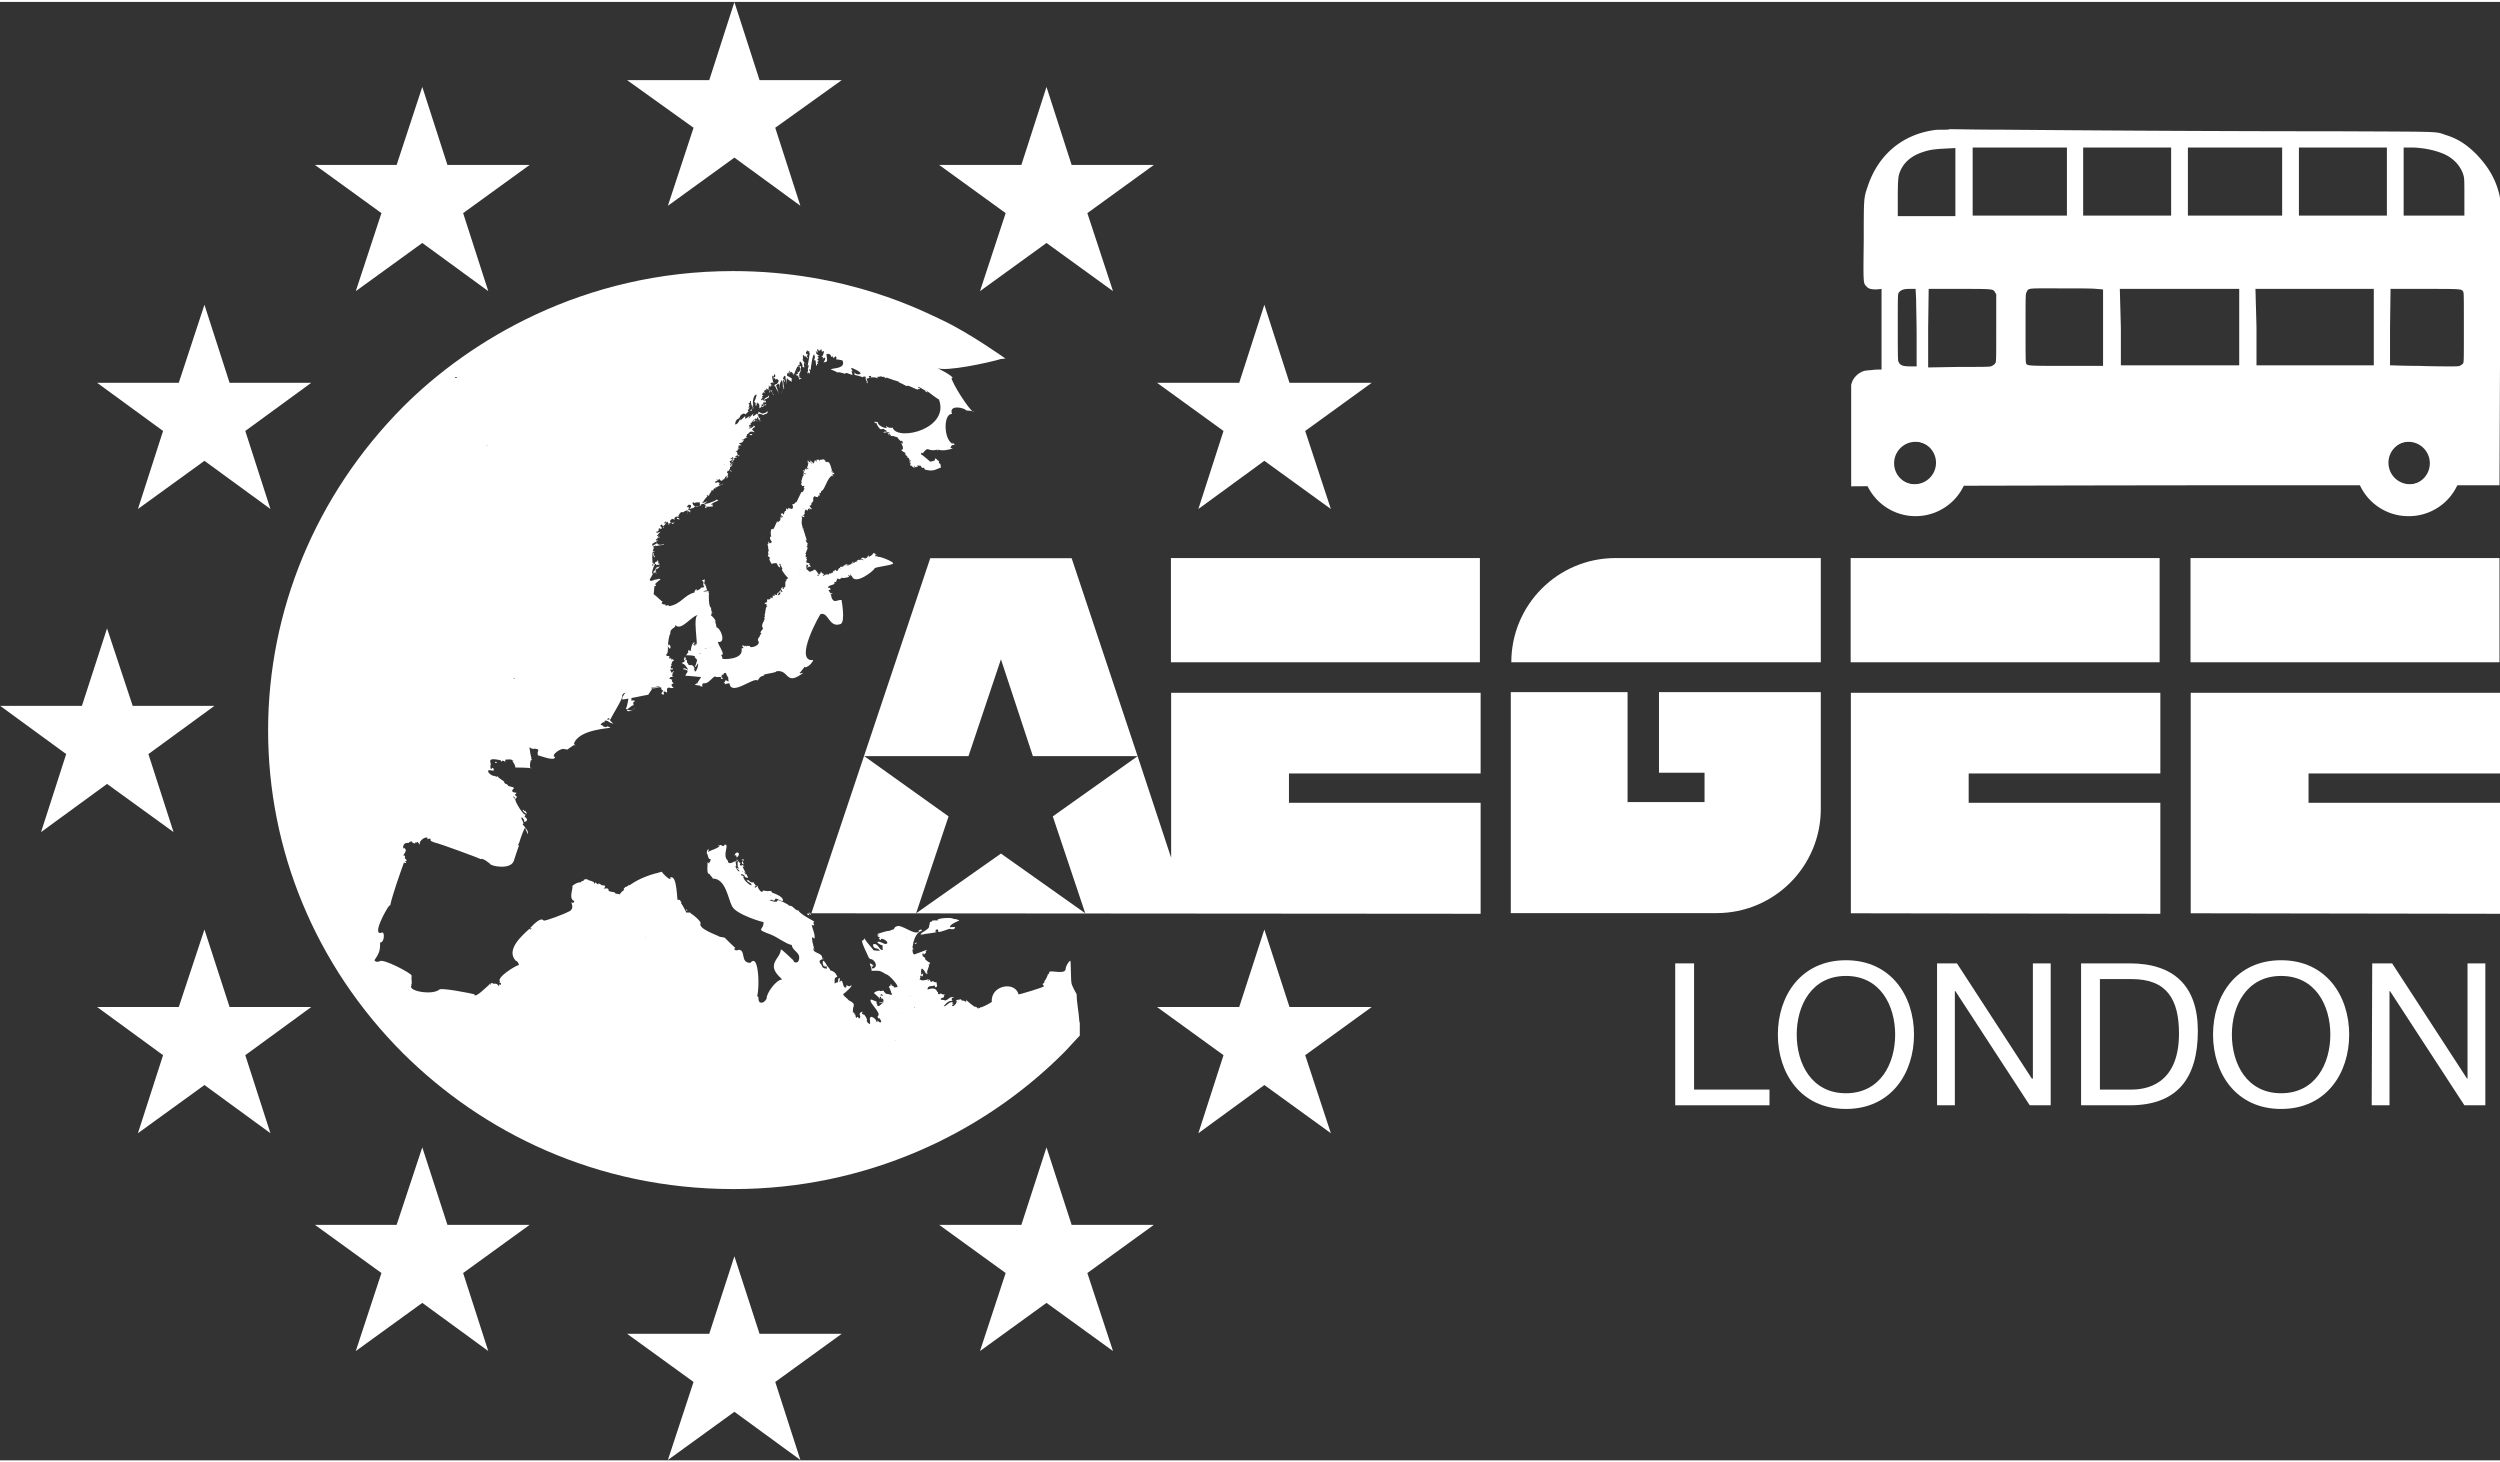 <svg xmlns="http://www.w3.org/2000/svg" height="279" width="477" viewBox="0 0 477.4 278.5"><rect x="0" y="0" width="477.4" height="278.5" fill="#333333" stroke="none"/><style>.a{fill:#fff;}.b{fill:#fff;stroke-width:0.04;}.c{fill:#fff;stroke-width:0.1;vector-effect:none;}</style><polygon points="537.5 200.3 537.5 215.7 500.9 215.7 500.9 221.3 537.5 221.3 537.5 242.5 478.4 242.4 478.4 200.3 " transform="translate(-60.06 -68.37)" class="a"/><rect y="106.2" x="418.3" height="19.9" width="59" class="a"/><polygon points="472.6 200.3 472.6 215.7 436 215.7 436 221.3 472.6 221.3 472.6 242.5 413.5 242.4 413.5 200.3 " transform="translate(-60.06 -68.37)" class="a"/><rect y="106.2" x="353.4" height="19.9" width="59" class="a"/><path d="m327.7 174h-39.2v-42.2h22.3v21h14.7v-5.6h-8.7v-15.4h30.9v22.3c0 11-8.9 19.9-19.9 19.9z" class="a"/><path d="m308.5 106.2c-11 0-19.9 8.9-19.9 19.9h59.1v-19.9z" class="a"/><polygon points="225.1 212.4 245 212.4 251.2 193.9 257.3 212.4 277.3 212.4 264.7 174.6 237.7 174.6 215 242.4 342.8 242.5 342.8 221.3 306.2 221.3 306.2 215.7 342.8 215.7 342.8 200.3 283.7 200.3 283.7 231.8 277.3 212.4 261.1 223.9 267.3 242.4 251.2 231 235 242.4 241.2 223.9 " transform="translate(-60.06 -68.37)" class="a"/><rect y="106.2" x="223.6" height="19.9" width="59" class="a"/><path d="m319.9 210.7h18v-3h-14.4v-24.1h-3.6z" class="b"/><path d="m343.1 197.2c0-5.5 2.8-11.2 9.4-11.2 6.6 0 9.4 5.7 9.4 11.2 0 5.5-2.8 11.2-9.4 11.2-6.6 0-9.4-5.7-9.4-11.2m-3.6 0c0 7.4 4.4 14.2 13 14.2 8.6 0 13-6.8 13-14.2 0-7.4-4.4-14.2-13-14.2-8.6 0-13 6.8-13 14.2z" class="b"/><path d="m369.9 210.7h3.4v-21.8h0.1l14.2 21.8h4v-27.1h-3.4V205.6H388l-14.3-22h-3.8z" class="b"/><path d="m401 186.6h6.1c6.7 0 9 3.9 9 10.4 0 10-6.6 10.7-9.1 10.7h-6m-3.6 3h9.3c9 0 13-5.1 13-14.2 0-8.7-4.7-12.9-13-12.9h-9.3z" class="b"/><path d="m426.2 197.2c0-5.5 2.8-11.2 9.4-11.2 6.6 0 9.4 5.7 9.4 11.2 0 5.5-2.8 11.2-9.4 11.2-6.6 0-9.4-5.7-9.4-11.2m-3.6 0c0 7.4 4.4 14.2 13 14.2 8.6 0 13-6.8 13-14.2 0-7.4-4.4-14.2-13-14.2-8.6 0-13 6.8-13 14.2z" class="b"/><path d="m452.9 210.7h3.4v-21.8h0.1l14.2 21.8h4v-27.1h-3.4V205.6h-0.1L456.8 183.6h-3.8z" class="b"/><polygon points="192.5 92.4 179.8 83.3 195.5 83.3 200.3 68.4 205.1 83.3 220.8 83.3 208.1 92.4 212.9 107.3 200.3 98.1 187.6 107.3 " transform="translate(-60.06 -68.37)" class="a"/><polygon points="132.9 108.7 120.2 99.5 135.8 99.5 140.7 84.6 145.5 99.5 161.2 99.5 148.5 108.7 153.3 123.6 140.7 114.4 128 123.6 " transform="translate(-60.06 -68.37)" class="a"/><polygon points="91.2 150.3 78.6 141.1 94.2 141.1 99.1 126.2 103.9 141.1 119.5 141.1 106.9 150.3 111.7 165.2 99.1 156 86.4 165.2 " transform="translate(-60.06 -68.37)" class="a"/><polygon points="72.7 212 60.1 202.8 75.7 202.8 80.5 188 85.4 202.8 101 202.8 88.4 212 93.2 226.9 80.5 217.7 67.9 226.9 " transform="translate(-60.06 -68.37)" class="a"/><polygon points="91.2 269.5 78.6 260.3 94.2 260.3 99.1 245.5 103.9 260.3 119.5 260.3 106.9 269.5 111.7 284.4 99.1 275.2 86.4 284.4 " transform="translate(-60.06 -68.37)" class="a"/><polygon points="132.9 311.1 120.2 301.9 135.8 301.9 140.7 287.1 145.5 301.9 161.2 301.9 148.5 311.1 153.3 326 140.7 316.8 128 326 " transform="translate(-60.06 -68.37)" class="a"/><polygon points="192.5 331.9 179.8 322.7 195.5 322.7 200.3 307.9 205.1 322.7 220.8 322.7 208.1 331.9 212.9 346.8 200.3 337.6 187.6 346.8 " transform="translate(-60.06 -68.37)" class="a"/><polygon points="252.1 311.1 239.4 301.9 255.1 301.9 259.9 287.1 264.7 301.9 280.4 301.9 267.7 311.1 272.6 326 259.9 316.8 247.2 326 " transform="translate(-60.06 -68.37)" class="a"/><polygon points="293.7 269.5 281 260.3 296.7 260.3 301.5 245.5 306.3 260.3 322 260.3 309.3 269.5 314.2 284.4 301.5 275.2 288.9 284.4 " transform="translate(-60.06 -68.37)" class="a"/><polygon points="293.7 150.3 281 141.1 296.7 141.1 301.5 126.2 306.3 141.1 322 141.1 309.3 150.3 314.2 165.2 301.5 156 288.9 165.2 " transform="translate(-60.06 -68.37)" class="a"/><polygon points="252.1 108.7 239.4 99.5 255.1 99.5 259.9 84.6 264.7 99.5 280.4 99.5 267.7 108.7 272.6 123.6 259.9 114.4 247.2 123.6 " transform="translate(-60.06 -68.37)" class="a"/><path d="m144.7 189.9c0.3 0-0.1 1.1 0.6 1.2 0.7 0.1 1.1-0.8 1.1-0.8-0.1-0.9 1.8-3.6 2.9-3.6 0-0.1-0.1-0.2-0.1-0.2-3.1-2.8-0.2-3.7-0.1-5.5 0-0.4 2.3 2 2.4 2 0 0.5 0.8 0.6 1 0.1 0.6-1.6-1.2-1.8-1.3-3-1.3-0.3-2.7-1.5-4-2-3.2-1.2-1.3-0.7-1.4-2.4 0 0.1-5.2-1.4-6-3-0.8-1.5-1.2-5.3-3.7-5.3-0.1-0.4-0.5-0.5-0.6-0.9-0.7 0.2-0.3-2-0.4-2.2 0.2 0 0.5 0.6 0.3-0.1 0.1 0 0.2 0.3 0.2-0.1 0.1-0.1 0.2-0.6-0.1-0.4-0.2-0.1-0.4-0.8-0.4-1-0.2 0.3-0.2-0.9 0.2-0.9 0.1 0.2-0.1 0.3-0.1 0.5 0.3-0.2 2.3-0.8 2.2-1.2 0-0.1-0.2 0.1-0.2 0.1-0.2-0.2 0.4-0.2 0.5-0.2 0 0 0.5 0.5 0.7-0.1 1 0-0.6 2 0.6 3.1 0 1.3 2.3-0.7 1.6 0.2-0.3-0.6 0 0.7 0 0.8-0.5-0.2 0.4 1.3 0.6 1 0-0.3-0.6-0.4-0.5-0.7 0.1 0 0.1 0.1 0.2 0.2 0.1 0.1 0.3-0.2 0-0.3 0-0.1-0.2-1.4 0.2-1-0.1-0.1-0.5-0.2-0.4-0.5-0.1-0.1 0.9 1.2 0.7 0.7-0.2 0.4-0.1 0.6 0.3 0.5 0.1 0.3 0.7 1.4 0.4 1 0.4 0 0 0.2 0.1 0.4 0.6-0.1 0 0.2 0 0.2 0.1 0.1 0.3 0.1 0.4 0.1 0 0.3 0.3 0.4 0.2 0.7-0.5-0.1-0.8-0.9-1.3-0.7-0.1 0.3 0.5 0.2 0.5 0.4-0.3 0.4 1.1 1.7 1.5 1.7 0.1-0.6-0.9-0.5-0.9-1.1 0.1 0.1 0.2 0.2 0.4 0.2-0.2 0 0-0.3 0.1 0.1 0.2 0.2 0.5 0.3 0.8 0.2 0 0.1 0.5 0.9 0.7 0.6 0 0.1-0.1 0.1-0.2 0.1 0-0.3-0.1 0.1-0.3 0.2 0.2 0.4 0.4-0.2 0.6-0.2-0.1 0.3 0.8 1.7 1 0.9 0.7 0 4.1 0.9 3.8 2-0.4 0-0.9-0.4-1.4-0.5-0.1 0.4-0.3 0.5-0.7 0.3 0.3-0.1-0.4 0-0.5 0 0.2 0.1 1.6 0.7 1.6 0 0.3 0 2.1 0.8 2.2 1.1 0.8-0.1 1 0.9 1.8 0.9 0 0.5 2.8 2 3 2.1 0 0.1-0.1 0.1-0.2 0 0.2 0.2-0.1 0.4 0.2 0.6 0 0.2-0.4 0.1-0.5 0.1 0.1 0.5 0.8 2.1 0.5 2.6l-0.3-0.3c-0.4 0 0.3 2.2 0.3 2.3 0.1-0.1 0.1 0 0.1 0-0.1 0.2-0.2-0.2-0.2-0.3-0.5 1.2 1.9 0.8 1.6 2.2 0 0 0.3-0.4 0.2 0 0.2 0-1.4 0-0.3 1.1 0.1 0.5 0.4 0.7 1 0.7 0-0.1 0-0.3-0.1-0.5-0.1 0.1-0.2 0.1-0.3 0.2 0-0.1 0-0.2-0.1-0.3-0.1 0.1 0 0.1 0 0.2-0.2 0-0.5-1.1-0.1-1.1 0 0 0.5 0.6 0.5 0.7 0 0.2 0.9 1 0.7 1.1 0.6 0.2 1.1 0.4 1.4 1.3-0.7 0-0.5 0.8-0.5 1.3 0.1-0.2 0.7-0.4 0.8-0.3 0 0-0.1-0.1-0.2-0.1 0.1-0.2 0-0.5 0.2-0.7 0.5 0-0.2 0.9 0.3 0.7 0.1 0.5-0.3-0.2 0.2-0.2 0.4 0.3 0.2 1.5 0.9 1.3 0 0 0-0.1-0.1-0.1 0-0.1 0.2 0 0.2 0 0 0-0.1-0.2-0.1-0.3 0.4 0 0.5 0.4 0.9 0 0.6-0.1-1.3 1.6-1.4 1.6-0.4 0.2 0.9 1 0.9 1.2 1.8 0.9 0.7 1 0.9 2.2 0 0-0.2 0 0 0.2 0.2-0.2 0.3 0.2 0.3 0.4 0.1 0 0.1 0 0.1-0.1 0.1 0 0 0.7 0.3 0.7 0.1-0.3 0.3-0.2 0.4 0.1 0.3 0.1 0.2-0.3 0.3-0.4-0.3-0.5-0.1-0.7 0.4-0.9 0.1 0.1-0.1 0.2-0.1 0.3 0 0.2 0.2 0.2 0.3 0.3 0.1-0.3 0.9 1.1 0.6 1.1 0 0.3 0.4 0.6 0.6 0.7 0.2 0-0.2-1.5 0.2-1.3-0.2-0.3 1 0.1 1.1 0.9 0.3-0.1 0.1-0.1 0.2-0.3 0 0 0.5 0.7 0.7 0.2l-0.3-0.6c-0.3 0.1-0.4-0.1-0.4-0.4 0.9-0.6-1.8-2.6-1.3-3.2 0.2 0 1 0.4 1.1 0.4 0.1 0.2-0.2 0.2 0.1 0.5 0.1 0.1 0.1 0.1 0 0.1-0.1 0.3 0.2 0.1 0.3 0.3 0 0 1.3-1.1 1-0.8-0.3 0.1-0.6 0.1-0.9 0.2-0.1-0.2 0.7-0.2 0.8-0.3 0-0.2 0.1-0.3-0.1-0.3 0-0.1 0.2 0 0.1-0.1l-0.2-0.2c-0.1 0-0.2 0.1-0.3 0.1 0.3-0.2-0.1-0.3 0-0.7 1 0.3-0.1-0.4 0-0.3l0.1 0.1c0 0.1-0.1 0.1-0.2 0.1 0 0.1 0.3 0.4 0 0.4-0.1 0.1-0.4 0.4 0 0.4 0 0-1.1-1.1-1.2-1.1 0.1-0.3 0.8-0.5 1.1-0.5-0.1 0.3 1-0.3 0.8 0.3 0.3 0 0.1 0.1 0.4 0.3 0.1 0 0.9 0.1 1 0.3 0-0.1 0.3-0.5 0.1-0.5-0.1 0.1-0.1 0.1-0.1 0.2-0.1 0 0-0.8-0.2-0.6 0.1-0.3-0.4-0.7-0.2-0.9 0.4 0.4 0.1-0.7 0.5-0.2h-0.1c0 0.2 0.4 0.2 0.5 0.3-0.1 0.3-0.3 0.5 0 0.1 0.1 0 0.2 0.1 0.1 0.2 0.3 0 0.1-0.1 0.2-0.2 1.4 0.5-1.4-2.6-1.8-2.4-1.4-1-1.7-0.6-2.8-0.7 0.2-0.3-0.3-1.1-0.3-1.4 0.2 0 0.8 0.4 0.7 0.5-0.1 0-0.2 0.1-0.1 0.2-0.2 0-0.1-0.2-0.1-0.3-0.2 0-0.2 0.5 0.1 0.6 1.3-0.5 0-2-0.5-1.8l-0.3-0.3c0-0.1-1.7-3.4-1.2-3.3-0.1 0.2 0.5-0.2 0.2-0.2 0.1-0.1 0.1-0.1 0.2 0 0.1-0.1 0.1-0.2 0.1-0.3-0.5 0.1 1.6 2.2 1.6 2.4 0 0 1.3 0.2 1.2 0 0-0.1-0.5-0.2-0.2-0.3 0 0.1-0.6-0.1-0.6-0.1-0.3 0-0.5-0.4-0.5-0.7 1-0.5 1.2 1.3 1.9 1-0.1-0.3-0.1-0.7 0-0.8-0.4-0.1-0.7-0.3-1-0.5-0.2-0.7 1.4 0.3 1.5 0.2 0.9-0.1-0.1-1-0.8-1-0.4 0.7-0.2-0.2-0.5 0 0-0.2 0.2-0.1 0.2-0.3-0.2-0.1-0.5-0.1-0.5-0.4 0.4 0.4 0.3-0.2 0-0.2 0 0 2-0.7 2.3-0.6l0.8-0.3c0.2 0 0.2-0.5 0.5-0.5 0.9-0.8 3.7 2 4.5 0.8-0.8 0.3 0.6-0.7 0.4 0-1.6 0.3-2.2 4.3-1.4 4.5L177 181c-0.1 0.3-0.1 0.1-0.3 0.3 0.4 0-0.1 0.6-0.3 0.6 0-0.2-0.1-0.3-0.3-0.1 0.2 0.2-0.1 0.6 0.4 0.5-0.3 0 0.2 0.2 0.2 0.4-0.3 0.1 1.1 1 1 0.8 0 0.1-0.2 0-0.2 0.3-0.3-0.1-0.1 0.1-0.1 0.3-0.1 0.2-0.5 1.5-0.5 1.6-0.2-0.4-0.4-0.8-0.8-1.1-0.3-0.1-0.2 1-0.2 1.1 0.2 0.1 0.3-0.3 0.4-0.1-0.1 0.1 0 0.4-0.2 0.5H176c0-0.2-0.1-0.2-0.3-0.1 0 0.2 0.2 0.4-0.1 0.5 0.2 0.7 1.7 0.1 1.8 0.1-0.1 0.1-0.3 0.2-0.2 0.4 0.2-0.1 0-0.3 0.3-0.3 0.1 0.2 0.3 0.3 0.2 0.5 0 0 0.9-0.5 0.5-0.1 0.2 0.1 1.1 0.1 0.6 0.4 0.5 0.4-0.3 1.1-0.3 0.3-0.7 0.3-1.3-0.1-1.4 0.8 0.7-0.2 1.6-0.5 1.9 0.5l0.1-0.1c0 0.1 0.1 0.4 0 0.4 0.1 0.1 0.5 0.2 0.5-0.1 0.9 0.5 0.2 0.2 0.8 0.2-0.2 0.4-0.1 0.4-0.2 0.6-1 0.3-0.4 0.4-0.4 0.5 0-0.1 0.6 0 0.7 0.1 0.1 0 0.8-0.4 0.8-0.5 0.3-0.2 0.7-0.2 1-0.1-0.6 0-0.7 0.3-0.4 0.7-0.8-0.3-1.7 1-1.7 1 0.6 0 1-0.9 1.7-0.8 0.1 0.1 0 0.2-0.1 0.2 0.1 0.1 0.2 0.2 0.3 0.1 0 0.2-0.2 0.1-0.3 0.3 0.1 0.6 1.2-0.6 0.8-0.9 0.1-0.2 0.3-0.2 0.4 0 0-0.2 0-0.3 0.1-0.2 0.1 0 0.4 0.1 0.3-0.1 0.3 0.1 0.1 0.4 0.5 0.3 0.3 0 0.8 0.6 0.6-0.2 0.1 0.3 1.7 1.5 1.7 1.4 0.4-0.2 0.6 0.8 0.7 0.1 0.1 0.2 0.2 0.2 0.3 0 0.2 0.1 1.7-0.7 1.8-0.8 0.1 0 0.4-0.3 0.4-0.2-0.3-3.2 4.4-4.1 5.1-1.5-0.2 0.2 5-1.4 4.8-1.5 0.1-0.1-0.1-0.3-0.2-0.4 0-0.1 0.1-0.2 0.2-0.2 0.2-0.1 0.1-0.4 0.2-0.5 0.1 0 0.6-1 0.6-1.2 0.2 0 0.3-0.4 0.3-0.5 0.5-0.3 3.1 0.6 3.1-0.6 0-0.3 0.5-1.4 0.9-1.5 0.1 0 0.1 4 0.2 4.1-0.1 0.4 1 2.3 1 2.3 0 1.6 0.4 3.3 0.5 5 0 0.3 0.1 0.3 0.1 0.6v2.3c-1 1-2 2.2-3.1 3.3-15.5 15.5-37.8 26-63 26-26.4 0-48.1-11-63.1-25.9-16.9-16.9-25.8-39-25.8-61.7 0-22.7 9-44.9 25.8-61.8 12.6-12.6 34.3-25.9 63-25.9 22 0 36.7 7.9 40 9.4 5.1 2.4 12 7.3 12 7.3l-0.9 0.1c-2.3 0.7-10.7 2.5-12.1 1.7 1.2 0.7 1.9 0.9 2.9 1.8 0 0.1-0.1 0.2-0.2 0.1 0.1 1 3.4 6.2 4.2 6.5 0.4-0.2-1.8-0.3-1.4-0.3-0.3-0.5-3.4-1.2-2.7 0.7-1.6-0.2-1.7 4.7 0.1 5.7 0.1-0.1 0-0.2 0-0.3 0 0 0.4 0.5 0.5 0.5-0.5-0.1-0.8 0.1-0.9 0.6 0.1 0 0.4 0 0.4 0.1-0.8 0.2-1.7 0.5-2.8 0.2-0.1 0.1 0.1 0.1 0 0.2-0.1 0-0.1-0.1-0.1-0.2-2.1 0.5-1.5-0.9-2.8 0.7-0.3-0.3-0.4 0.1-0.2 0.3 0.1-0.1 1.7 1.4 1.7 1.3 0.1 0 0.7-0.2 0.7-0.2 0-0.1-0.1-0.2 0.1 0 0.2-0.1-0.2-0.4 0.2-0.4 0.2 0.2 0.3 0.2 0.4 0.4 0.3 0 0.2 0.3 0.2 0.5 0.4 0 0.3 0.5 0.4 0.8-1.3 0.5-1.5 0.8-3.1 0.4-0.1-0.4-0.2-0.4-0.5-0.3-0.1-0.1-0.2-0.3-0.3-0.4-0.2-0.2 0 0.1-0.6-0.1-0.1 0.1 0.1 0.2 0.1 0.3-0.3-0.2-0.5 0.4-0.6-0.2-0.1 0.1-0.2 0.1 0 0.3-0.3 0.2-0.5-0.4-0.9-0.4 0-0.3 0.3-0.6-0.2-0.6 0.1-0.1 0.2-0.2 0.3-0.2v-0.2c0 0-0.2 0.1-0.3 0.1 0-0.1 0-0.1 0.1-0.1 0-0.2-0.3-0.7-0.6-0.5 0-0.1 0.1-0.1 0.2-0.1 0-0.2-0.3-0.3-0.4-0.4v-0.4c0 0.1-1.1-0.6-0.7-0.6 0.6 0-0.1-1.3-0.2-1.4 0.4 0.4 0.5 0.3 0.3-0.3 0.1 0.4-0.1-0.3-0.2 0.1-0.2 0-0.7-0.7-0.8-0.8-0.1 0-0.6-0.1-0.6-0.2h-0.4c-0.3 0-0.3-0.1-0.1-0.2-0.1-0.1-0.4 0.1-0.5 0.1 0.1-0.1 0.2-0.1 0.3-0.2 0-0.1-0.1-0.1-0.1-0.2-0.2 0.1 0 0.3-0.3 0.3 0.2-0.2 0.2-0.2-0.1-0.2 0-0.1 0.3-0.2 0.4-0.2 0-0.1-0.6-0.2-0.7-0.1 0.1 0.1 0.1 0.1 0.1 0-0.1 0-0.5 0.1-0.6 0 0.1-0.2 0.4 0 0.2-0.2 0.1 0.1 0.4 0.1 0.5 0-0.1-0.1-0.9-0.7-0.9-0.4-0.2-0.2 0 0.1-0.3 0-0.2 0-0.8-0.8-0.8-1.2-0.2 0.1-0.3 0-0.4 0 0.4 0 0-0.2-0.1-0.1 0.1-0.3 0.6 0 0.8 0-0.3 0.4 1.3 1.3 1.7 1 0-0.2-0.3 0.1-0.2-0.3 0.4 0.3 0.8 0.4 1.3 0.3v0.1c1.1 2.5 10.9 0.1 8.8-5.5-0.2 0-2-1.4-2.4-1.7 0 0.1 0 0.2 0.2 0.1-0.1 0.1-0.1 0.2 0.1 0.2-0.1 0.1-0.7-0.1-0.4-0.2 0 0-1.4-0.9-1.5-0.8 0 0.2 0.3 0.2 0.4 0.4-0.1 0.1-0.2 0-0.4 0V74c-0.2 0.2-2.1-1.1-2.2-0.6 0-0.1-1.3-0.7-1.5-0.8l0.1-0.1c0 0.1-0.9-0.3-0.8-0.2-0.5-0.2-1.2-0.4-1.7-0.6 0 0.1 0 0.1 0.1 0.1-0.2 0.2-0.5-0.2-0.5-0.3-0.1 0.3-0.4 0-0.6 0-0.3 0.1-0.5 0.1-0.8 0.1 0.2 0.1 0.3 0.1 0.1 0.3-0.1-0.3-1.1-0.2-1.3-0.2 0.5-0.4-0.3-0.3-0.3-0.2 0 0.1 0.1 0.2 0.2 0.2 0 0.1-0.6 0.3-0.7 0.2 0.1 0 0.5 1 0.1 0.9 0-0.3 0.1-0.5-0.1-0.5-0.1-0.1-0.1-0.6-0.1-0.7 0-0.1-0.6-0.1-0.6 0.1-0.1-0.2-1.7-0.5-1.6-0.5 0.3-0.1 0-0.3 0-0.5 0.2 0.3 0.6 0.5 1 0.4 1-0.2-1.5-1.3-1.5-1.2-0.2 0.1 0.3 0.7 0.4 0.8-0.7-0.8-0.2 0.5-0.2 0.4 0 0.4-1.3-0.6-1.4-0.1 0.1 0.1-1.4-0.5-1.4-0.2 0.1 0-1.4-0.7-1.4-0.6 0.1 0 0.1-0.1 0.2-0.1 0.5-0.2 2.7-0.1 2.1-1.6 0-0.1-1.3-0.3-1.2-0.2 0.1-0.7-0.1-0.8-0.5-0.3-0.4-0.3 0-0.5-0.5-0.2v-0.2c-0.2-0.4-0.5-0.5-0.9-0.3 0.1 0.5 0.2 1 0.1 1.5-0.1-0.4-0.2-0.1-0.2 0-0.1-0.1-0.4 0-0.4 0.1-0.1-0.2 0.6-0.8 0.1-1-0.1 0-0.3 0.4-0.4 0.4 0.3-0.3 0.2-0.5-0.2-0.6 0.1 0.6 1-1.6 0.2-0.9-0.2 0 0-0.4-0.2-0.5-0.1 0.2-0.1 0.1-0.3 0.3h-0.2c0-0.2 0-0.2-0.2-0.3-0.2 0.2 0.1 0.5 0.1 0.7 0 0-0.5-0.5-0.4-0.2 0 0.1 0.1 0.2 0.2 0.2h-0.1c-0.2 0.2 0.5 0.5 0.6 0.6-0.4-0.1-0.5 0.1-0.1 0.4-0.4 0.1-0.4 0.3 0 0.6-0.4 0-0.4 0.2-0.1 0.6-0.1-0.1-0.2-0.1-0.3-0.1v0.4c-0.4-0.1 0-1.5-0.6-1 0.2-0.4 0.3-0.7 0.1-1.1-0.3-0.5-0.7 2.7-0.7 2.9-0.1-0.1-0.2-0.1-0.2-0.2-0.1 0.1-0.1 0.2-0.1 0.3 0.3-0.1 0.2 0.2 0 0.7-0.1 0 0.1-0.4-0.1-0.4 0.4 0.3-0.2-0.1-0.1 0.3-0.1 0-0.1-0.3-0.1-0.3 0.1-0.2 0.1-0.3 0.1-0.5-0.1 0 0-0.3 0-0.3 0 0.1 0.3-0.8-0.1-0.5-0.1 0.9 0.4-1.9 0.3-1.6 0-0.1 0.2-1 0.2-0.6-0.2-0.1 0-0.1-0.2-0.2 0.3-0.3-0.2-0.2-0.3-0.5 0 0.1 0 0.2-0.2 0.1-0.1 0 0.2 0.3 0.2 0.3-0.3-0.3-0.4 0.1-0.2 0.4 0-0.1 0.1-0.1 0.2-0.1v0.3c-0.4 0 0.2 0.4 0 0.6-0.1-0.1-0.2-0.3-0.2-0.4-0.1 0 0 0.2-0.1 0.3 0.1 0-0.1-0.4-0.1-0.5 0 0.7-0.3-0.3-0.5 0 0 0.2 0.2 1.7-0.1 0.6-0.2 0.3 0.8 1 0.6 1.1-0.5-1-0.2 0.6-0.2 0.6l-0.4-0.1c0.3-0.3-0.7-1.9-0.5-0.3-0.1-0.1-0.2-0.1-0.3-0.1 0 0.1 0.1 0.2 0.1 0.4-0.1-0.1-0.2-0.1-0.3 0 0.1 0.1-1.2 1.9 0.2 1.3 0-0.2-0.2-0.3-0.3-0.6 0.4 0.8 0.6 0 0.8-0.3-0.1-0.2-0.3-0.4-0.2-0.6 0.5-0.1 0.2 1.3-0.1 1.5 0.1 0.1 0.1 0.1 0.2 0 0 0.1-0.1 0.1-0.2 0.1v0.4h0.2c0 0.1-0.2 0-0.2 0.1 0 0.4 0.5 0 0.4 0.4-0.2 0-0.2-0.2-0.3 0.1-0.2 0-0.1-0.2-0.1-0.3-0.1 0.1-0.2-0.4-0.2-0.5-0.1 0-0.2 0.1-0.2 0.2-0.3-0.7 0.1-0.1-0.6-0.6v0.5c0.2 0-0.7-1.3-0.7-0.5-0.1-0.2 0.1-0.4-0.2-0.5 0 0.1 0.1 0.7 0.1 0.7 0.1-0.1-0.2-0.2-0.2-0.4-0.2 0 0 0.3-0.1 0.4-0.3-0.6-0.2 0.1-0.2 0.3 0.1 0 0.9 0.5 0.9 0.5 0 0-0.1 0.6 0 0.7-0.1-0.2-0.8-0.4-0.9-0.8-0.1 0-0.3 2.4-0.2 0.4-0.3 0 0 0.1 0-0.1-0.1-0.1-0.1-0.1-0.1 0-0.1-0.1 0.1-0.2 0-0.3 0.1-0.2-0.2-0.9-0.5 0.2 0.3 0 0.4 0.3 0.3 0.6-0.2-0.1 0-0.4-0.2-0.5-0.2 0.1 0.2 2.2 0.2 1.7-0.3-0.2-0.5 1.1-0.6 1 0.2-0.3 0.5-1.2 0.4-1.4 0 0.2-0.1 0.2-0.1 0.1 0-0.4 0-0.9-0.2-1.3-0.2 0.2-0.7 1.3-0.4 1.5-0.2 0.1-0.1-0.7-0.2-0.8-0.3 0-0.5 0.5-0.8 0.5-0.1-0.1 0.1-0.2 0-0.3 0.5-0.1 0.8-0.4 0.8-1 0 0.2-0.1 0.2-0.2 0-0.1-0.2-0.3-0.2-0.3 0.1-0.1-0.1-0.2-0.3-0.3-0.4l-0.2 0.3c0-0.1 0.2-0.4 0-0.4 0.1 0.1 0 0.1 0 0.1v-0.3l0.2 0.2c0.2-0.1 0.2-0.5 0-0.6-0.2 0.1-0.1 0.2-0.1 0.4-0.1-0.1-0.2-0.1-0.2 0-0.1-0.4-0.2 0.1-0.1 0.2-0.2-0.3 0.3 1.6 0.3 1.2-0.2-0.3-0.5-0.3-0.7 0 0.2 0.3 0.3 0 0.4 0.5-0.4-0.2 0-0.9-0.4 0.1-0.2 0-0.2-0.2-0.3-0.3v0.6c0.3-0.1 0.2 0-0.1 0-0.1 0.1 0.2 0.4 0.3 0.5 0.1-0.1 0.4-0.1 0.5-0.1 0 0.1-0.1 0.1-0.2 0.1 0 0.1 0.1 0.1 0.1 0.2 0 0.2 0.1 0.4 0.4 0.4-0.1 0-0.1 0.1-0.2 0.1 0-0.3-0.3-0.7-0.6-0.7v0.4c-0.2-0.2 0-1.2-0.4-0.7l-0.2-0.2c0 0.1 0 0.2 0.1 0.3-0.1 0-0.1-0.3-0.2-0.3 0 0 0 0.5 0.1 0.4-0.1 0-0.5-0.4-0.3 0.1-0.1 0-0.1-0.1-0.2-0.1-0.1 0 0.1 0.5 0.3 0.3-0.2 0.2-0.4 0-0.5 0.1-0.1 0.1-0.1 0.1-0.1 0.2-0.1 0.1 0 0.1 0.1 0 0 0.1-0.1 0.1-0.2 0.1 0 0.2 0.2 0.2 0.3 0.3 0 0-0.2 0.1-0.3 0.1 0 0.1 0.1 0.2 0.2 0.2 0.1-0.3-0.9 1 0 0.4 0.2 0.1-0.3 0.2 0.2 0.2-0.1-0.6 1-0.6 0.8-0.9h0.2c-0.1 0.1-0.1 0.2 0 0.3 0-0.1-0.9 0.5-0.7 0.5 0.1-0.1 0.1-0.2 0-0.2-0.2 0-0.3 0.3-0.2 0.5l0.2-0.2c0.1 0.2 0 0.3-0.1 0.5 0-0.2-0.3-0.1-0.4-0.1 0 0.2 0.1 0.4 0.1 0.5-0.3-0.3-0.4-0.2-0.4 0.3 0.1 0 1-0.8 0.9-0.3-0.1 0-0.6 0-0.4 0.2-0.2 0-0.3 0.1-0.3 0.2-0.3-0.3-0.3 0.2-0.6 0.2 0-0.5 0.1-0.8-0.4-1.1-0.2 0.1 0.1 0.2 0.1 0.3-0.5-0.4-0.1 0.4-0.1 0.4 0 0-0.1-0.2-0.2-0.2l-0.2 0.1c0.2-0.4 0.1-0.7-0.3-0.7 0.2 0.2 0.6-1.4 0.6-1.4-0.8-0.1-0.8 2.1-0.7 1.6 0.1 0.1-0.2 0.3 0.1 0.4-0.3 0.1-0.1 0-0.2 0.4 0 0-0.3-0.4-0.1-0.2-0.1-0.2-0.3-0.8-0.2-1-0.3 0-0.2 0.3-0.2 0.5 0.1-0.4-0.6 0.2-0.1 0.1 0 0-0.1 0.3 0 0.3 0-0.1-0.4 1-0.3 0.4 0.2 0 0.5 0 0.5-0.3 0.1 0-0.3 0.6-0.4 0.5 0.1 0 0.1 0.1 0.2 0.1-0.4 0.1-0.4-0.1-0.2 0.4 0.3 0 0.7-0.5 0.9-0.8 0.2 0.2 0.1 0.2-0.1 0.2-0.2 0.1-0.2 0.4-0.1 0.5-0.4-0.2-1.1 0.4-1.2 0.7-0.1-0.2-0.2-0.1-0.4-0.2-0.3 0.1-0.8 0.4-0.7 0.8-0.2 0-0.3-0.2-0.2 0.2-0.4-0.1-0.8 0.7-0.7 1.1 0.4 0 0.9-0.8 0.9-1.1 0 0 0.1 0.2 0.1 0.3 0.3-0.2 0.6-0.6 0.9-0.8v0.5c0.2 0 0.7-0.5 0.8-0.5 0.1 0.2-0.2 0.3-0.2 0.4 0.1 0.2 0.8-0.9 1-0.9-0.1 0.1-0.2 0.3-0.1 0.5 0.3-0.1 0.5-0.3 0.7-0.5v0.2c0.2 0 0.4-0.5 0.4-0.6-0.4-0.1 0.9 0.7 1 0.3 0.3 0.1 0.4-0.3 0.7-0.3 0 0.6-0.6 0.4-0.8 0.7-0.1 0-1.1-0.6-1.1 0.1 0.4 0-0.1 0.1 0.2 0.3 0.1-0.2 0.1-0.2 0 0.1 0.1 0.2 0.3 0 0.4 0 0 0.1-0.2 0-0.2 0.1 0 0.1 0.1-0.1 0.1 0-0.3 0.2-0.1 0.5 0 0.4v0.2c-0.1-0.1-0.1-0.2-0.2-0.3 0 0.1-0.1 0.2-0.1 0.3h0.1c0 0.1-0.4-1.4-0.4-0.6-0.1-0.2-0.1 0.1 0 0.2-0.1 0-0.2-0.1-0.3-0.2 0 0.1-0.1 0.1-0.1 0.2-0.3 0-0.6 0.3-0.5 0.7 0-0.2-0.1-0.3-0.2-0.2 0.2 0.1-0.3 0.4-0.3 0.4 0.6 0.2-0.1 0-0.2 0.4 0 0.2 0.6 0.1 0.5 0.2-0.1 0-0.4 0.1-0.5 0.1 0.1 0 0.1 0.1 0.2 0.1H143c0 0.2 0.9-0.1 0.9-0.5 0.1 0.1 0.2 0.1 0.3 0.2l-0.2 0.2c-0.3 0-0.2 0.4-0.5 0.4 0.2 0 0.5 0.3 0.6 0.5-0.9-0.4-1 0.1-1.1 0.1-0.2 0.2-0.1 0.2-0.4 0.3 0.1 0.2 0 0.3-0.2 0.5 0.2 0 0.4 0 0.5-0.1 0 0-1 0.6-1.2 0.6 0.1 0.3 0.2-0.1 0.3-0.1V84c-0.1 0 0.1-0.2-0.1-0.2-0.1 0.6-0.7 0.2-0.8 0.6 0.1 0 0.2 0 0.2-0.1 0 0.1 0 0.1 0.1 0.1v0.3c-0.4-0.1 0-0.1-0.4 0 0 0.1 0.6 0.1 0.7 0-0.1 0.2-1.1 0-0.6 0.3-0.4-0.1 0 0.2 0.2 0.3 0-0.1-0.5 0-0.5 0.1 0 0 0.1 0.1 0.2 0 0 0.1-0.1 0.2-0.2 0.3-0.1-0.1 0.2-0.1-0.1 0-0.1 0.1-0.1 0.1-0.3 0.1 0.1 0 0.2 0.1 0.3 0.1 0-0.1 0.3 1.4 0.5 0.7-0.2-0.1-0.7 0-0.8 0.3 0 0.1 0.2-0.1 0.3 0-0.1 0.1-0.1 0.1-0.1 0.2l-0.1-0.1-0.4 0.2c0.1 0.1 0.1 0.1 0.2 0.1-0.1 0.1-0.1 0.1-0.2 0 0 0 0.1 0 0.1 0.1-0.2 0.1-0.3 0.1-0.1 0.2-0.4 0.4-0.5 0.3-0.5 0.3 0.3-0.2 0.5-0.6 0.4-1-0.2 0-0.2 0.1-0.2 0.3-0.1 0 0-0.1-0.1-0.1-0.1 0-0.2 0.1-0.2 0.2 0.1 0.1 0.3-0.1 0.4-0.1 0.1 0.2-0.4 0.5-0.6 0.5 0.2 0.2 0.2 0.4-0.1 0.5 0.1 0 0.2-0.2 0.3-0.1l-0.1 0.3c0.2 0 0.1-0.2 0.1 0 0.3 0-0.2-0.4 0.1-0.4 0 0 0.1 0.4 0 0.4 0 0 0.5-0.6 0.6-0.6l-0.4 0.4c0.3 0-0.4 0.3-0.4 0.5 0 0 0.4-0.2 0.4-0.3 0.2 0.3-0.5 0.3-0.4 0.6v0.4c0.1 0.1 0.3 0.1 0.3 0.3-0.2 0.1-0.4-0.5-0.4-0.5-0.2 0.1 0 0.3-0.1 0.4-0.3-0.3-0.3 0.2-0.4 0.4 0.5-0.1 0.1 0.3 0.1 0.6-0.1-0.1-0.2-0.1-0.2 0.1 0.1 0 0.3-0.2 0.4-0.2-0.1 0.1-0.2 0.5-0.4 0.5 0.1-0.1 0.1-0.2 0-0.4-0.3 0-0.3 0.6-0.5 0.6-0.1-0.1-0.4-0.2-0.1 0-0.3 0.4-0.5 0.3-0.7-0.1 0 0-0.3 0.2-0.2 0.2 0.1 0-0.4-0.1-0.4-0.1 0 0.1 0.3 0.2 0.3 0.1 0 0.2-0.9 0.3-0.4 0.4-0.2 0.1-0.2 0.1 0 0.2 0.1-0.2 0.2-0.1 0.5-0.2 0 0.1 0.2 0.2 0.1 0.3 0.1 0 0.1-0.1 0.2-0.1 0 0.2-0.2 0.2-0.3 0.3 0.2 0.3 1-0.4 0.9-0.1-0.1-0.1-1.3 0.6-1.3 0.6-0.1 0.1-0.2-0.2-0.2 0 0 0 0.2 0.2 0.1 0.2-0.1 0-0.2 0-0.2-0.1 0.1 0-0.2 0.2-0.2 0.2-0.1-0.1-0.1 0.2 0 0.3 0-0.1-0.2 0-0.3 0 0-0.2 0 0-0.1-0.1 0 0.4-0.5 0.7-0.5 1.1-0.1 0-0.2 0-0.3-0.1-0.2 0-0.2 0.2 0 0.2-0.1 0.1-0.9 0.9-0.7 1-0.2 0-0.2 0-0.2 0.1 0 0.1-0.1 0.2-0.1 0.3 0-0.1 0.8-0.4 0.9-0.4 0 0.1-0.3 0.3-0.4 0.2-0.1 0.1 0.1 0.3 0 0.4-0.2-0.2-0.5-0.2-0.7 0 0-0.1 0.1 0 0.2 0-0.1-0.1-0.2-0.1-0.3 0-0.1 0.1 0.1 0 0.1 0.1-0.1 0.1-0.2 0.1-0.4 0.1 0.1-0.1 0.1-0.1 0.2-0.1 0-0.1-0.1-0.3-0.1-0.5-0.1-0.2-0.1-0.1-0.2 0-0.3-0.1-0.6 0-0.8 0.1-0.1 0-0.1 0-0.1-0.1-0.1-0.2-0.5 0.2-0.2 0.2 0 0.7 1.2 0.5 1.2 0.6-1-0.5-0.8 0.4-1.4 0.3 0.1 0 0.2 0 0.2-0.1 0 0-0.7 0.4-0.6 0.1 0.3-0.1 0.3-0.6 0.2-0.6 0-0.1-0.3 0.1-0.3-0.2-0.1 0.3-0.4 0.2-0.4 0.6 0.3-0.1 0.5 0.1 0.2 0.2 0.9 0.3-0.8-0.1 0.5 0.5-0.3 0.2 0 0.3 0 0.5 0.2 0-0.8-1-0.6 0-0.2 0 0.1-0.4 0.2-0.5-0.4-0.3-1.1 0.3-1.1 0.3-0.2-0.3-0.7 0.2-0.7 0.4-0.4 0.3-0.4 0.4 0 0.1-0.1 0.4-0.2 0.3-0.6 0.3-0.1 0-0.3 0.4-0.4 0.2 0 0 0.1 0.3 0.2 0.3-0.2 0.2-0.6-0.4-0.8 0.2-0.6-0.3 0.1-0.3-0.1-0.1-0.2 0.6 0.2 0.7 0.8 0.5-0.1 0.2-0.3 0.2-0.4 0.3-0.2-0.3-0.4-0.3-0.8 0.1 0.6 0.5-0.6-1.3-0.2-0.3-0.1 0-0.1-0.2-0.3-0.2 0.2-0.1-0.2-0.3 0 0.1-0.3-0.1-0.1 0-0.3 0.1 0 0.1 0.3 0.1 0.4 0.1 0 0.1-1 0.7-0.4 0.7 0 0.1-0.1 0.1-0.1 0.2 0-0.2-0.2-0.6-0.3-0.7-0.7 0.2 0 0.5 0 0.7-0.1 0.1-0.1 0.1-0.2 0 0.2 0.2 0.1 0.2-0.4 0 0 0.1 0 0.6-0.2 0.6-0.1 0.1-0.1 0.1-0.2 0-0.3 0.6 0.5 0.1 0.7 0.1 0 0-0.8 0.8-0.6 0.8 0.1 0.1 0.5-0.1 0.4 0.1-0.2 0 0.2-0.3-0.3-0.1 0 0.1 0.3 0.3 0.4 0.3-0.5 0.3-0.1-0.4-0.4-0.1 0.1 0.2-0.3 0.4 0 0.3l-0.4 0.1c0.1 0.2 0.3 0.1 0.4 0.2 0 0.2-0.3 0-0.4 0 0.1 0.1 0.2 0.3 0.2 0.4 0 0-1-0.2-0.4 0 0 0.1-0.2 0.2-0.3 0.2-0.3 0.1-0.1 0.3-0.1 0.5 0.1-0.1 0.8-0.5 0.8-0.5 0.1-0.1 0.3 0.3 0.2 0.2h0.3c-0.2 0.3 1-0.2 0.9 0.1-0.5 0-1 0.1-1.5 0.2-0.1-0.3-0.2 0-0.2 0.1-0.3-0.3-0.1 0-0.4 0 0 0 0.3 0.4 0 0.4 0 0 0.2 0 0.2 0.1-0.4 0-0.2 0.4-0.2 0.6 0 0.1 0.1 0.3 0.2 0.2-0.2 0.3 0.2 0.6 0.2 0.8-0.4-0.1-0.4-0.8-0.4-1.1-0.2 0-0.2 2.2 0 2.3l0.1-0.1c0.1 0.1 0.1 0.1 0.1 0.3-0.1 0-0.2 0-0.4-0.1 0 0.7 0.7-0.2 0.6-0.4-0.1 0-0.3 0.1-0.4 0 0 0.2 0.9-0.2 1-0.2 0.1 0.1-0.1 0.3 0 0.5 0-0.1 0.1-0.1 0.2-0.1v0.3c-0.1 0-0.5-0.1-0.5 0.1-0.1 0-0.1-0.3-0.2-0.3-0.3 0.1-0.7 1.5-0.6 1.3 0 0-0.2 0.5 0 0.6 0.3 0 0.1-0.5 0.3-0.5-0.1 0.2 0 0.3 0.2 0.1-0.4 0.3-0.6 0.7-0.8 1.1-0.8 1.1 0.8 0.5 0.7 0.4 0.1 0.1 0.2 0 0.2-0.1v0.2c0.1 0 0.2-0.1 0.2-0.2 0.1 0.1 0.4 0.1 0.4-0.1 0 0.1 0.3 0.1 0.3 0.3-0.4 0-0.9 0.8-1.1 0.8 0 0-0.2 2.3-0.2 1.9 0.1 0 1.4 1.2 1.5 1.3 0.2 0 0.3 0.2 0 0.4 0 0.1 0.5 0.3 0.5 0.3 0 0 0.3-0.2 0.3 0.2 0 0 0.9-0.2 0.6 0.1 2.3-0.3 3-2.2 4.9-2.6-0.1-0.1 0.3-0.7 0.4-0.7v0.3c0.1 0 0.6-0.1 0.4-0.2-0.1 0.3 0.6-0.4 0.6-0.4 0.4 0.2 0.5-0.3 0.5-0.3h-0.2v-0.7c0 0 0.1 0.1 0 0.2 0.3 0-0.3-0.6-0.3-0.6 0.2 0.1 0.4-0.1 0.6-0.1 0 0.2-0.3 1.1 0.1 0.9-0.3-0.3 0.3 0.8 0.2 0.5-0.2-0.1 0.2 0.8 0.2 0.7-0.2-0.1-0.6 0.1-0.8 0.2 0 0.1 0.8-0.1 1-0.1v0.2c-0.3-0.2-0.3-0.2 0 0 0 0.1 0 0.2 0.1 0.2-0.1 0.2-0.1 2.8 0.4 2.8-0.1 0.3 0.1 0.5 0.1 0.9 0.4 0.2 0.5 0.3 0.1 0l-0.1 0.3v-0.2c-0.2 0 0.1 0.4-0.2 0.4 0.2 0.1 1.1 1 0.9 1.2-0.1 0.2 0 0.1 0.1 0.1-0.3 0.1 0.2 0.5 0 0.7 0 0 0.3 0.3 0 0.3 1 0.1 2 3.2 0.4 2.8-0.1 0.5 1.6 2.6 0.6 2.5 0 0.1 0.4 0.6 0.2 0.7-0.1 0.2 4.2 0.3 3.7-1.9 0.1-0.1 0.3-0.1 0.4-0.1-0.1-0.2-0.3-0.3-0.3-0.5 0.2 0.1 0.5-0.1 0.5 0.2 0.5-0.4 0.1 0.1 0.4 0-0.4-0.2 0.5-0.1 0.6-0.1-0.2 0.6 2.4-0.1 1.5-1.1 0-0.1 0.2-0.8 0.4-0.6-0.2-0.3 0.2-0.4 0.3-0.8-0.1 0-0.1 0-0.1 0.1-0.3-0.3 0.4-0.7 0.4-1-0.5-0.5 0.2-1.3 0.3-1.7-0.1 0 0 0.2-0.1 0.1 0.2-0.1 0.1-0.4 0-0.5 0.3-0.1 0.1-0.3 0.1-0.5 0.2-0.1 0.1-1.7 0.6-1.6-0.1 0-0.2-0.1-0.1-0.2 0 0.2-0.1 0.2-0.2 0 0.6 0.1-0.4-0.4-0.3-0.3 0-0.2 0.4-0.2 0.5-0.3 0 0-0.2-0.1 0-0.1-0.2-0.9 0.5 0.1 0.7-0.8 0.1 0.1 0.2 0.1 0.2 0.2 0.2 0 0-0.2 0.2-0.2-0.1-0.2 0-0.2-0.1-0.3 0.1-0.1 0.4 0.1 0.4 0.1v-0.4c0.9 0.6 0.1-0.5 1-0.3 0-0.1-0.1-0.3-0.2-0.3 0.1 0.2 0.4-0.2 0.4-0.2v0.5c-0.3 0-0.6 0.2-0.5 0.5 0.4 0.1 0.4-0.7 0.7-0.7 0 0.1 0 0.1 0.1 0.1 0.1 0-0.3-0.6-0.3-0.6 0.1-0.1 0.3-0.4 0.5-0.3-0.4 0.4 0.1 0.5 0.2-0.1 0.4 0.3-0.1-1.1 0.4-1.2-0.3-0.6-0.3 0.3 0.3-0.5-0.2-0.1-1.3-1.4-1.2-1.7 0.4 0.2-0.2-0.4-0.1-0.6-0.4 0.2 0.2-0.4-0.4-0.4 0 0.1 0.2 0.6 0.2 0.7-0.4 0-0.5-0.5-0.7-0.8 0.1-0.1-1.3 0.1-0.8 0.1-0.1 0.4-0.7-1-0.6-0.9h0.1c0 0-0.1-0.3 0-0.3-0.1-0.1-0.3-0.2-0.4-0.3l0.3-0.6c-0.1 0.1-0.2 0.2-0.2 0.3-0.1-0.1 0-0.7 0.1-0.7 0 0-0.2-0.7-0.1-0.7 0-0.2-0.2-0.3-0.1-0.6 0.1-0.1 0.3-0.1 0.1-0.2 0 0 0.1-0.4 0-0.3 0.1 0 0.2 0.4 0.3 0.4 0 0 0.2-0.2 0.3 0-0.1 0 0.1-0.5 0.1-0.5-0.1 0.4-0.7-0.9-0.1-0.8-0.2-0.3-0.2-1.8 0.3-1.4 0.2 0 0.6-1.2 0.8-1.5 0.1-0.1 0.1 0.1 0.1 0.2 0.1 0 0.4-0.4 0.5-0.4 0-0.1 0-0.8 0.2-0.8 0.1 0.1-0.1 0.3 0 0.3 0.7-0.2-0.2-0.5-0.2-0.6 0.3 0.4 0.1-0.1 0.1-0.2 0.2 0.1 0.2-0.1 0.4 0 0 0.7 0.4-0.5 0.4-0.5 0.3 0.2 0.2-0.4 0.2-0.5 0.2 0.1 0.5 0.5 0.4-0.1 0.1 0 1.3 0.8 0.8-0.7 0.5 0.1 0.5-0.4 0.8-0.4 0 0.1 1.1-2.4 1-1.9 0.2 0.1 0.4-0.3 0.4-0.5 0.3 0 0-0.4 0-0.2-0.1-0.1 0-0.2 0.1-0.3 0-0.1-0.1-0.2-0.2-0.2-0.1 0.1-0.2 0.1-0.3-0.1-0.2-0.2-0.2-0.2 0-0.2C153 92 153 92 153 91.9c0.3 0-0.2-0.6 0.1-0.5 0-0.3 0.2-0.8 0.3-1 0.3 0.2-0.1-0.3 0-0.4 0.2 0 0.3 0.2 0.5 0.2 0-0.3-0.6-0.1-0.4-0.6-0.1 0-0.2-0.1-0.2-0.2 0.1 0 0.3 0.1 0.3 0.2-0.2 0 0 0.1 0 0.1 0 0 0.1-0.6 0.2-0.5 0.1 0.1 0 0.2-0.1 0.2 0.2 0 0.6-0.4 0.8-0.2 0-0.1-0.4-0.2-0.5-0.2 0 0.1 0 0.4-0.2 0.3 0-0.1 0.2-0.3 0-0.3 0.3 0.6 0.6-1.1 0.6-1-0.2 0-0.3-0.1-0.1-0.3-0.1 0.1 0.2-0.2 0-0.1-0.1 0.1-0.1-0.1-0.1-0.1 0.1 0 0.3 0.3 0.1 0.3 0.2 0 0.2-0.2 0.2 0.1-0.1 0.1 0.4-0.2 0.2-0.2 0-0.1 0.5 1.3 0.2 0.2-0.1-0.2-0.3-0.3-0.3-0.5 0.1 0.3 0.7 0.4 0.6 0.7 0.3 0.1 0.3-0.4 0.4-0.6 0.1 0 0.2 0.2 0.3 0.3 0.1 0 0-0.2 0-0.4 0.2 0 0.3 0.2 0.3-0.1l0.3 0.3c0 0 0.2-0.3 0.3-0.1-0.2-0.2 0-0.2 0.2 0 0-0.2 0.1-0.2 0.4-0.1 0 0 0.1 0.2 0.1 0.1 0 0.1 0 0.2-0.1 0.2 0.1 0 0.1-0.2 0.2-0.2 0 0.1 0 0.2-0.1 0.3h0.1c0.1-0.2 0.1-0.1 0.2 0.1 0.1-0.1 0.4-0.1 0.3 0.1 0.2-0.7 0.9 1.7 0.7 1.4 0 0.1 0.3 0.3 0.2 0.4-0.1 0-0.1-0.2-0.3-0.1 0.1 0.2 0.7 0.1 0.6 0.5-0.8-0.2-0.1 0-0.2 0.4-0.1 0-0.1-0.1-0.1-0.2-1.1 0.4-1.5 3-2.2 3 0 0 0 0.7-0.1 0.3-0.1 0-0.1 0.1 0 0.1-0.4-0.2-0.1 0.3-0.2 0.5-0.1 0-0.2 0-0.3-0.1 0 0.1 0 0.1 0.1 0.1-0.1 0.5-0.6 0.1-0.8 0.1-0.3 0.3-0.2 0.5-0.2 0.9 0 0-0.3 0.5-0.3 0.3-0.1 0.1 0 0.5-0.2 0.6 0-0.1-0.1-0.1-0.2 0 0 0.3 0.4 0.4 0.4 0.7-0.1 0-0.2-0.1-0.2-0.2 0 0.2-0.1 0.2-0.3 0.2 0-0.1 0.2-0.1 0.2-0.2-0.4 0-0.5 0.3-0.5 0.5l-0.3-0.3c-0.3 0.3-0.3 0.7-0.2 1-0.1-0.1-0.2-0.1-0.3-0.1 0.4 0.1-0.3 0.5-0.3 0.4 0 0.1 0 0.5 0.1 0.4-0.1 0.1-0.1 0.7-0.1 0.7-0.1 0.2 0.2 1 0.2 1.3 0.2 0 0.1-0.1 0.3-0.1 0 0.1-0.2 0-0.2 0.2 0.1 0.2 0.4 1.3 0.4 1.3 0.1 0.1 0.3 0.9 0.2 0.9 0 0 0-0.1-0.1-0.1-0.2 0 0.3 0.6 0.4 0.7H154c0.1 0 0.2 0.1 0.3 0.3-0.2-0.1-0.3 0.1-0.1 0.1-0.1 0-0.2 0.1-0.2 0.1 0.2 0.2 0.2 0.2 0.2 0v0.4c0 0-0.3 0.8-0.4 1 0.3 0-0.1 0.3 0.1 0.6-0.1 0.6 0.1-0.4 0.2 0.2H154c-0.1 0.1 0 0.2 0.1 0.2-0.3 1-0.1 0.5 0.6 0.9-0.1 0-0.1 0.1-0.2 0.1 0.1 0.2 0.2 0.2 0.2 0-0.1 0 0.1 0.5 0.1 0.5-0.1 0-0.2 0-0.2-0.1-0.2 0.1-0.3 0.2-0.5 0.2 0-0.1 0.3-0.2 0.2-0.3 0.3 0.2-0.1-0.2-0.2-0.3-0.1-0.3-0.2 1.2-0.1 0.8V108c0.1 0-0.1 0.2 0.1 0.1-0.2 0 0.1 0.8-0.1 0.3 0.4 0 0.3 0.3 0.6 0.4 0.3 0 0.7-0.2 0.9-0.4 0.5 0.1 0.6 0.8 0.9 0.9 0 0.1-0.3 0.2-0.3 0v0.2c0.1 0.4 0.5-0.4 0.4-0.3 0.1 0 0.3-0.1 0.1-0.3 0.1 0 0.2 0.1 0.2 0.2 0.1-0.1-0.1-0.3 0.1-0.3 0 0.3 0.3 0.5 0.5 0.4 0 0.1-0.1 0.2-0.2 0.2-0.2 0.2 0 0.1 0 0.2 0.1 0 0.7-0.5 0.8-0.2 0.1-0.4 0.1-0.1 0.2 0 0.1 0 0.2-0.3 0.1-0.3 0 0 0.2 0.1 0.3 0.1-0.1-0.2 0.3-0.1 0.3-0.1-0.1-0.2-0.3-0.1 0.2-0.1 0-0.2-0.2-0.3 0.1-0.3-0.3-0.3 0 0.1 0.3 0-0.1 0-0.2 0-0.2-0.1 0-0.1 0.2 0 0.2 0-0.1-0.1-0.1-0.1 0-0.2 0.1 0 0.2 0.5 0.3 0.1v0.2c0.1 0 0.3-0.3 0.3-0.4 0.1-0.1 0.1-0.2 0.2-0.2 0.1 0 0.1 0.1 0.2 0.1l-0.1-0.3c0.3-0.1 0.9 0 0.6-0.2 0.3 0 0.3-0.3 0.6-0.3-0.1 0.1-0.1 0.2-0.1 0.3 0.1-0.1 0-0.4 0.3-0.3-0.1 0.2-0.2 0.2 0 0.4-0.2-0.2 0.1-0.3 0-0.1 0.2 0-0.2-0.9 0.2 0 0-0.1 0-0.3 0.1-0.1 0-0.1 0-0.2-0.1-0.2 0-0.1 0.2 0.1 0.2 0.1 0 0 0-0.1 0.1-0.1-0.6 0.4 0.6-0.2 0.2-0.1 0.1-0.1 0.3-0.1 0.4-0.1-0.1-0.1-0.2-0.2-0.1-0.3l0.2 0.2c0.1 0.1 0.5-0.1 0-0.2 0 0.2 0.7-0.1 0.8-0.1-0.1 0-0.4 0 0-0.2 0 0 0.4 0 0.1-0.1 0.1-0.1 0.2 0.1 0.4 0.1 0-0.1 0.1-0.1 0.1-0.2-0.6-0.1 1.5 0.6 0-0.1 0.2-0.1 0.2-0.1 0.2-0.2 0.2 0.1 0.4 0 0.5 0.1 0 0-0.1 0-0.1 0.1 0.1-0.2 0.4 0.2 0.3-0.2 0.4 0.3 0.3-0.4 0.6-0.4v0.3c0.3-0.2 0.8-0.4 0.9-0.8 0 0 0.8 0.4 0.6 0.4-0.3-0.2-0.3-0.2-0.2 0-0.3 0.4 0.6 0.3 0.5 0.5-0.5-0.6 3.4 0.9 2.8 1.2-0.8 0.4-3.5 0.6-3.5 0.9-0.2 0.5-3.7 3.2-4.3 1.5 0 0-0.4-0.4-0.3-0.5-0.1 0 0 0.5 0 0.5-0.1-0.1-0.3-0.2-0.4-0.3-0.1 0.2 0.2 0.2 0.1 0.4-0.2 0.1-1.4 0.4-1.5 0 0.7 0-1 1-0.4 0 0.3 0-0.3 0.4-0.4 0.4 0.2 0.3-0.3 0.3-0.1 0.6 0 0-0.3-0.1-0.4 0 0.5 0.9-2.3 0.1-0.7 2.1-0.1 0-0.1 0-0.2-0.1-0.3 0 0.6 0.2 0.6 0.2 0 0.1-0.4 0.1-0.4 0.1 0.5 2.1 1.2 1 2.1 1.1 0 0 0.8 4.3-0.2 4.6-2.2 0.8-2.3-2.4-3.8-1.9 0-0.2-5.1 8.8-1.6 8.8 0.1-0.3 0.3 0.3 0 0.3-0.2 0.6-1.5 1.4-1.4 0.9 0 0-1.5 2-1 1.1-0.2 0.4 0.7 0.1 0.7 0.1-0.1 0.1-0.2 0.2-0.4 0.3-3 2.1-2.3-0.9-4.7-0.6-0.2 0.4-2.2 0.4-2.6 0.8 0.2 0 0.3 0 0.2 0.1-0.6 0-0.9 0.3-1.2 0.9-0.7-0.8-5.1 3.1-5.4 0.5-0.2 0-0.7 0.1-0.7 0.2-0.1 0-0.3-0.3-0.4-0.4 0.1-0.1 0.2 0.1 0.2 0.1 0-0.5 0.2-0.6 0.7-0.2 0.1-0.2-0.1-0.4 0-0.7 0 0-0.5-0.8-0.4-0.8-0.2-0.5-0.8 0.2-0.5 0.1-0.1 0.3-0.4-0.2-0.4 0.3 0.4 0.1 0.2 0-0.1 0.1 0.2 0.1 0.1 0.2 0.1 0.3 0 0 0.3-0.1 0.3 0.1-0.1 0-0.2 0-0.3 0.1-0.1 0-0.2-0.3-0.1-0.4-0.1 0-1.1 0.1-1.1-0.1-0.5 0-1.3 1.5-2.2 1.3-0.5 0.1-0.2 0.5-0.3 0.7-0.2-0.2-0.2-0.1-0.4-0.1 0-0.1 0-0.2 0.1-0.1-0.1-0.1-1.3-0.1-1.1-0.3 0.2 0.1 0.5-0.5 0.5-0.1 0.2 0 0-0.1 0-0.2l0.7-1.1c0.1 0.1-2.6-0.3-3-0.2 0-0.6 1.2-1-0.5-1.3 0.3-0.4 0.7 0.1 1 0.1-0.1-0.2-0.9-1.6-1.2-0.9 0 0 0.4-0.5 0-0.3 0-0.2 0.4-0.2 0.5-0.3-0.1-0.1 0.1-0.1 0.2-0.2-0.6 0-0.1-0.6-0.1-0.8l0.2 0.4c-0.2 0.1 0.2 0.1-0.2 0.2 0.1 0.1 0.2 0.1 0.2 0 0.4 0.1 0 0.7 0.4 0.7 0 0.4-0.1 0.1 0.2 0.2-0.1 0-0.1 0-0.1 0.1l0.8 0.1c-0.2 0.1-0.2 0 0 0.1 0 0.1 0.1 0.5 0.3 0.4-0.1-0.7 0.2 0.5-0.1 0.2 0.1 0.2 0.2 0.3 0.2 0.5 0.4-0.1 0.7-1.3 0.6-1.6-0.1 0.1-0.6 1.1-0.6 0.5 0 0.4 0.5-1.2 0.4-1.2-0.5-0.5-0.5-0.6-0.4-0.5 0.3-0.3-1.5-0.4-1.7-0.3 0.7-1.1 0.4-0.1 0.4-1 0.2 0 0.3 0.1 0.6 0.1-0.2-0.1 0.2-1.7 0.6-1.6 0.3 0.3-0.7 0.3 0.1 0.5-0.1 0.1-0.1 0.2 0 0.2 0.1 0 0.1-0.6 0.3-0.4 0 0.1 0 0.1-0.1 0.1 0.6 0.7-0.8-5.8 0.5-5.6-1.1-0.2-3.3 3.2-4.4 1.9 0 0.7-1.1 0.5-1 1.7-0.2 0-0.5 2-0.4 2.2 0 0.1 0.1-0.1 0.1-0.2 0.3 0 0.5 0.7 0.2 0.8 0 0.1-0.4-0.5-0.4-0.5 0.1 0.3 0.1 1.6-0.3 1.6 0 0.5 0.7 0.2 0.7 0.4-0.2-0.1-0.1 0.5 0.1 0.5-0.1-0.4 0.4-0.3 0.3 0.8-0.2 0.1-0.2 1.2-0.3 1.5 0.1 0 0.3-0.1 0.1 0.1 0.1 0.2 0.4 0.2 0.4 0.4 0 0.1-0.2-0.1-0.2 0.1 0.2 0 0.2 0.1 0.1 0.2-0.2 0.3 0 0.2 0.2 0.2 0 0.3-0.8-0.1-0.6 0.3-0.6 0 0.4 0.4 0.4 0.3-0.3 0.5 0.2 0.4 0.2 0.8-0.7-0.1-0.2 0.8 0.1 0.7-0.6 0.5-1.5-0.7-1.3 1-0.3-0.1-0.4-0.3-0.7-0.2 0 0.2 0.2 0.4 0 0.6 0 0-0.3-0.1-0.4-0.2 0-0.1 0.2-0.4 0.3-0.5 0-0.1 0-0.2-0.1-0.2-0.3 0-0.2-0.4-0.2-0.5-0.1 0-1.6 0.2-1.7 0.2 0.1-0.3 1.3-0.2 1.5-0.2-0.2-0.4-1.1 0-1.4 0l-0.4 0.1c0 0.1 0.3 0.1 0.3 0.1-0.1 0.1-0.8 1.2-0.8 1.2-0.2 0-4.3 0.9-4.9 0.9-0.4 0 0.6-1.6 0.7-1.3-0.4 0-0.7 0.2-0.8 0.6 0.4 0.2-2.2 4.2-2.2 4.5-0.2 0-0.3-0.3-0.5-0.2-0.1 0.1 0 0.2-0.2 0.2 0-0.1 0.9 0.7 1 0.7-0.4 0.2-0.8-0.7-1.5-0.4 0.1 0.1 0.1 0.2 0 0.3-0.1-0.1-0.2-0.1-0.3 0-0.1 0.1-0.3 0.3-0.4 0.3 0 0.3 0.8 0.3 0.5 0.5 0.1 0 0.3 0 0.4 0.1 0.1 0 0.2-0.1 0.3-0.1 0.1-0.2 0.6 0.2 0.7 0.2 0 0.1-6.2 0.3-7 3.1l0.3 0.3c0 0-0.3-0.1-0.3-0.1 0 0-1.2 0.8-1.3 0.9-0.1-0.1-0.3-0.1-0.5-0.1-0.5-0.4-2.8 1.2-1.8 1.5-0.1 0.9-2.9-0.3-3.2-0.3-0.2-0.1-0.1-0.8-0.1-0.7 0.3-0.5-0.1-0.5-0.5-0.6-0.4 0.1-0.8 0-1.1-0.3 0 0.2 0.3 2.1 0.4 2-0.1 0.2-0.6 2.1 0 2.1 0.2-0.2-3.2-0.2-3.1-0.2 0.1-0.2-0.3-1-0.5-1.1 0-0.1 0.2-0.2 0.1-0.3-0.1 0-0.1 0.1-0.2 0.1 0.1-0.4-1.1-0.2-1.3-0.2v0.4c-0.2-0.1-0.6-0.4-0.7 0-0.1 0-0.4-0.7-0.3-0.3-3.1-0.7-1.3 0.8-1.9 1 0.2 0-0.1 0.5 0.2 0.7 0.2-0.2 0.3-0.4 0.5 0-0.1 0.2 0-0.1 0 0.3-0.4 0-0.8-0.2-1.1 0 0 0.6 1 1.1 1.3 1 0.1 0.1 0.2 0.1 0.3 0.2 0.1 0 0.1-0.2 0.1-0.2 0.5 0.5 0.7 0.6 1.4 1.1-0.1 0.3 0.2 0.2 0.3 0.6 0 0.3-0.2 0.6 0 0.1 0.5 0.1 1 0.3 1.5 0.4v0.3c-0.2-0.1-0.2 0.3-0.3 0.3 0 0.4 0.7 0.4 0.8 0.4 0 0.3-0.1 0.2-0.3 0.4 0.7 0.7 0.4 0.1 0.2 0.9 0.1 0-0.3-0.5-0.4-0.6-0.2 0.2 0.1 0.3 0.2 0.4 0 0.5 1.8 3.7 2.2 3-0.2 0.3-0.3 0.2-0.3 0.6 0.1-0.2 1 0.7-0.1 0.9 0.1-0.3-0.2-0.8-0.5-0.9-0.2 0.4 0.7 1.1 0.2 1.4 0.1 0 0.9 1 0.7 0.9 0.3 0.1 0.4 0.9 0.3 0.9-0.2-0.4-0.4-0.8-0.5-1.2-0.1-0.2-1 2.3-1 2.4-0.1 0.2-0.1 0.4-0.2 0.6-0.2 0.2-0.2 0.3 0 0.4-0.3 0.8-0.7 2.1-1 3-0.7 1.7-4.5 0.9-4.5 0.5-0.1-0.1-1.4-1.2-1.8-0.9 0-0.1-8.1-3.1-8.9-3.2-0.5-0.3-0.7-0.1-0.7-0.7-0.1-0.1-0.5 0.1-0.6 0.1 0-0.1 0-0.2 0.1-0.2-0.2-0.5-1.8 0.4-1.5 1.2-0.1 0-0.4-0.4-0.4-0.5-0.2 0-0.1 0.2-0.5 0.1 0.1 0.4-0.6 0.1-0.7-0.2-0.1 0-0.2 0-0.3 0.1 0 0-0.4 0.2-0.2 0.2-0.8-0.1-1.2 0.3-1.1 1.1 0.2 0 0-0.1 0.1-0.2 0.9 0.5 0 1.1-0.1 1.6 0.1-0.2 0.5-0.1 0.3 0.3 0 0.2 0.3 0.4 0.4 0.5-0.3 0.4-0.6 0-0.1 0.4 0 0.1-0.3 0.2-0.4 0.1v-0.2c-0.8 2.2-2.2 6.1-2.7 8.4-0.1 0 0-0.1-0.1-0.1-0.6 0.6-3.6 6.1-1.4 5.2 0.5-0.1 0.4 2-0.4 1.9 0 1.4-0.1 2-1.1 3.4 0.2 0.3 0.5 0.4 1 0.2 0.6-0.6 5.9 2.2 6.1 2.7v0.4c-0.1 0.3 0.2 1.2-0.1 1.4 0 0.1 0.1 0.1 0.2 0-1.3 1.1 3.8 2.1 5.2 0.9 0.4-0.4 5.9 0.7 6.7 0.9 0 1 2.6-1.7 2.8-1.8 0.1-0.4 0.1-0.1 0.3 0v-0.3c0.1 0 0.5-0.1 0.5 0.1 0.5-0.1 0.8 0 1.1 0.5 0-0.3 0-0.5 0.3-0.3 0.2-0.1 0-0.6 0-0.5v0.2c-0.1 0-0.4-0.2-0.1-0.3-0.8-0.8 3-3.1 3.6-3.2 0-0.2-0.3-0.8-0.6-0.8-2-2.1 1.3-4.9 2.6-6.1 0.1 0 0.1 0.1 0.1 0.1 0 0.1 0.3-0.1 0.3-0.1 0-0.2-0.3 0-0.3-0.1 0.2-0.2 2-2.3 2.6-1.5 0 0.3 4.4-1.4 4.6-1.6 0.9-0.3 1.1-0.9 0.7-1.8 0.1-0.1 0.3 0.2 0.5-0.1 0.1-0.1 0.1-0.2-0.1-0.3-0.9-0.5 0-2.4-0.2-2.8 0.5-0.4 1-0.7 1.7-0.7-0.2-0.3 0.6-0.1 0.5-0.5 0 0 0.9-0.2 0.8 0-0.1 0-0.2-0.1-0.2 0 0.1 0.1 1.6 0.4 1.3 0.6 0 0.1 0.3 0.4 0.2-0.1 0.1 0 0.9 0.8 0.6 0.2 0.1 0 0.1 0 0.1 0.1 0.4-0.1 0.4 0.4 1.1 0.3 0.2 0.2 0.3 0.4-0.1 0.5-0.1 0.3 1-0.2 0.9 0.4-0.1 0.3 1 0.4 1.1 0.4l0.3 0.3c0.3 0 0.5 0 0.8 0.2-0.5 0.3 0.8-1.2 0.8-0.8 0-0.1-0.1-0.2-0.1-0.3 0-0.1 0.3-0.3 0.3-0.4 0.3 0.1 0.8-0.6 0.8-0.3 2.1-1.5 4.2-2.1 6.2-2.6 0.1 0.3 1.3 1.5 1.7 1.4 0-0.1-0.2-0.2-0.1-0.3 1.4-0.6 1.2 4.5 1.5 4.7 0.9-0.5 0.5 0.3 0.6 0.3 0-0.2 1.2 2 0.9 1.7 0 0 1.2-0.1 0.9 0.2 0.3 0 1.9 1.4 1.9 1.8-0.6 1.1 3.2 2.3 3.6 2.6 0.2 0.1 1.1 0.1 1.1 0.3 0 0 2 2 2 1.9-0.5-0.1-0.3 0.7 0.6 0.3 1.4 0.1 0.2 2.5 2.2 2.5 2-2.5 1.8 8.4 0.8 6.6 0.8-0.3 0.6-0.2 0.6-0.2 0.2-0.1-0.1 0 0 0zm33.2-12.7c0.7 0.6-0.5 0.2 0 0 0.1 0.1-0.1 0.1 0 0zm0.2-0.5c0.6-0.1 0.4 0.5 0.1 0.4-0.2-0.3-0.1 0.2-0.1-0.4 0.4 0 0.4 0 0 0 0.6-0.1 0 0.1 0 0zm-81.9-57c0 0.4-0.2 0.5-0.6 0.3l0.6-0.3c0.2 0 0 0.1 0 0zm12.1-11.1c0.2 0.6-1 0.1 0 0-0.1 0.2-0.1 0.2 0 0 0.2 0.6-0.2 0.1 0 0zm44-0.4c0 0.1-0.1 0.3-0.1 0.4-0.3-0.3-0.3-0.4 0.1-0.4 0 0.1-0.1 0 0 0zm-2.3 19.7c0.2-0.1 0.5 0.3 0.5 0.4-0.1 0.2-0.5-0.3-0.5-0.4 0.2-0.1 0 0.1 0 0zm-18-1.3c0.2 0 0.5 0.4 0.6 0.4-0.4 0.6-0.6 0-0.6-0.4v0.1c0-0.4-0.1 0.3 0-0.1 0.1 0 0 0.4 0 0zm10.5-0.1c-0.2 0.8-0.5 0.8-1 0 0.1-0.6 1.4-0.1 1 0 0.4 0.7 0 0 0 0zm3.1-6.2c0.6 0 0.5-1.8 0.9-1.7 0.1 0-0.6 4-1.4 4.2-0.2-0.8 0.1-1.9 0.5-2.5 0.2 0 0.2 0 0 0 0.4 0-0.1 0.1 0 0zm4.8-3.5c0.2-0.1-0.1 0.6-0.1 0.3l-0.5 1.7c0.5-0.6-0.8 1-0.5 0.6 0.6 0.1-0.2 0-0.1 0.2h0.1c-0.1 0.1-0.2 0.1 0 0.3 0 0.1-0.5 0.3-0.7 0.3 0.1-0.1 0.4-0.5 0.4-0.6-0.1 0-0.7-0.4-0.6-0.9-0.3 0.1 1.4-2.6 1.5-2 0.3-0.1 0.8-0.7 1.1-0.4 0 0.1-0.5 0.5-0.6 0.5 0.3-0.1 0.1 0 0 0zm0.2-2.1c0.1 0.2 0.4 0 0.2 0.3 0-0.1-0.1-0.2-0.2-0.3 0.1 0.2 0 0.1 0 0zm8.1-1.4c0.1 0.3 0.2 0.6-0.3 0.5 0 0.1 0.1 0.2 0.2 0.3 0-0.1-0.8 0.7-1.1 0.7 0 0.2 0.2-0.1 0.1 0.3-0.1 0-0.2 0-0.2-0.1-0.2 0.1-0.1 0.2-0.3 0.1-0.3 0.3 0.1-0.4-0.3 0.6 1.4 0.3-2.5 0.2-0.2-0.3-0.5-0.3-0.9-0.7-0.9-1.2 0.4-0.1 0.2-0.1 0.5 0.2 0.1 0 0.4-0.6 0.8-0.7 0-0.1 0.9-0.2 1.1-0.1 0-0.1-0.1-0.1-0.1-0.2 0.1-0.1 0.1-0.1 0.2 0 0.1 0-0.1-0.2 0.1-0.3 0.1 0.1 0.2 0.1 0.4 0.2 0.1 0.3 0 0 0 0zm-0.2-1.4c0 0.1 0.1 0.2 0.1 0.3-0.1 0.1-0.3 0.1-0.4 0.1-0.2-0.4-0.1-0.5 0.3-0.4 0 0.1-0.1 0 0 0zm-1.1 1.1c-0.5 0.4-0.2 0.2-0.6-0.1 0.2-0.4-0.7-0.1-0.8-0.4 0.4 0 0.7-0.2 1-0.5-0.1-0.4 1 0.4 0.9 0.2 0.4 0.2-0.1 0.8-0.5 0.8 0 0.1 0.2-0.1 0.1 0.1 0-0.1-0.2-0.1-0.1-0.1-0.2 0.2 0.1 0 0 0zm2.1-2.3c0 0.1 0 0.1-0.1 0.1-0.1-0.3 0.2-0.3 0.3-0.1-0.1 0.1-0.2 0-0.2 0zm-5.6-1.6c-0.2 0-0.1 0.2-0.3 0.3-0.2-0.4-0.1-0.5 0.3-0.3-0.2-0.1-0.2-0.1 0 0-0.3 0-0.1-0.2 0 0zm-0.9-0.8c0.3 0 0.4 0.5 0.6 0.4-0.3 0-0.5-0.1-0.6-0.4 0.3 0 0 0.1 0 0zm0.3-0.6c-0.1 0-0.1 0.1 0 0 0.4 0-0.1 0.2-0.1 0.4v0.2c-0.3 0-0.2-0.9 0-1 0.1 0.2 0.1 0.3 0.1 0.4-0.1 0 0-0.1 0 0zm-2.3 0.2v0.2c0.3 0-0.2-0.4 0.2-0.3 0.1-0.3 0.6-0.2 0.7-0.2-0.2-0.3 0.3-0.1 0 0.1 0.1-0.1 1 0 0.9 0.4-0.1 0-0.1 0-0.2-0.1 0 0.1 0.2 0.4 0.1 0.5 0.4-0.1 0.3-0.1-0.3 0-0.1 0.1 0.2 0.2 0.1 0.3 1 0.1-0.3 0.3-0.2 0.3 0.1-0.1 0.1-0.3 0.2-0.4 0 0-0.7 0.7-0.5 0.1l-0.2 0.2c-0.2-0.4 0.1 0-0.2-0.1-0.1-0.1 0-0.1 0.1-0.1 0 0.4-1.4-1.1-0.7-0.9-0.1 0-0.2-0.1 0 0zm13.8-0.8c0.2 0 0.1 0.6-0.1 0.4 0 0.1 0-0.9 0.1-0.2v-0.2c0.2 0 0 0.1 0 0zm-11.1 0.6v0.4c-0.2 0-0.3-0.5-0.3-0.6 0.1-0.1 0.3 0.2 0.3 0.2-0.1 0 0 0 0 0 0 0.1-0.2 0 0 0zm-0.4-0.7c0.1 0 0.2 0.1 0.3 0.2 0.2-0.1-0.2-0.4 0.1-0.4-0.1 0.4 0.1 0.7 0 1.1 0 0-0.4-0.9-0.4-0.5-0.1-0.1 0.3-0.4-0.1-0.3 0.1 0 0.1 0 0.1-0.1 0.2 0.1 0 0.1 0 0zm14-1.2c0.1 0-0.1-0.2 0-0.2 0 0.3 0 0.4 0.1 0.2 0.1 0 0.3 0.2 0.3 0.3-0.2 0.1-0.3-0.2-0.4-0.3 0.1 0 0 0 0 0zm-14.1-9.1c1-0.1-0.6 1.9-0.3 0.1 0.2-0.1 0.3-0.1 0.3-0.1 0.7-0.1 0.1-0.1 0 0zm-0.6-1.5c-0.1 0.3-0.1 0.4-0.2 0.7 0-0.1 0.2-0.7 0.2-0.7-0.1 0.2 0 0 0 0zm5.6-5.4c0.1 0.1 0.1 0.1 0.3 0.2-0.1 0.1-0.2 0.1-0.3 0 0.1-0.1-0.1 0.8-0.2 0.3-0.3-0.2-0.3-0.4 0.2-0.5 0.1 0.1 0 0 0 0zm16.8 89.7c-0.1 0.1 0.2 0.5-0.4 0.4 0.2-0.1 0.3-0.2 0.4-0.4-0.1 0.1 0 0.1 0 0zm7-4.4c0.4 0 0.8 0.1 1.2 0.3 0.1 0-1.9 0.7-1.8 1.3 0.1 0 0.9-0.1 1 0-0.1 0.5-0.7 0.4-1.1 0.3 0 0-1.9 0.7-2.1 0.6-0.1-1.2-0.7 0.1-0.9 0 0.1 0 0.1-0.1 0.1-0.2 0.2 0 0.3 0.2 0.5 0.2 0 0.1-2.4 0.4-2.4 0.4-0.1 0.2-0.8-0.1-0.8 0.3 0 0 0.2-0.5 0.3-0.5-0.3 0.1 1.7-0.9 1.4-1.3 0.3-0.6-0.1-0.8 0.6-0.9-0.3-0.3 1.1-0.2 1.1-0.2 0-0.1 0-0.1-0.1-0.1 0.2-0.4 3-0.5 3-0.2zm-27.5-1.2c0.2 0 0.4 0.3 0.3 0.5-0.1-0.1-0.2-0.3-0.3-0.5 0.2 0 0.1 0.1 0 0zm-0.1 0c-0.2 0.2 0.2 0.3 0.1 0.5-0.6 0-0.2-0.5-0.1-0.5-0.1 0.2 0 0 0 0zM142.2 167c0-0.2 0.3 0.1 0.3 0.3l-0.3-0.3c0-0.2 0.1 0 0 0zm-0.2-1.9c-0.2 0.1-0.5-0.2-0.2-0.3l0.4 0.4c-0.1 0-0.1-0.1-0.2-0.1-0.1 0.1 0 0.1 0 0zm-0.1-0.4c-0.2 0-0.4-0.6 0-0.6 0-0.1-0.1-0.2-0.2-0.3-0.6 0.1 0.9-0.3 0.2 0 0.2 0.2 0.1 0.2-0.1 0.3 0.1 0.3 0.3 0.5 0.1 0.6-0.2 0 0.1-0.1 0 0zm-1.1-2.3c0.1 0.1 0.2 0.1 0.3 0.2 0 0.4-0.1 0.5-0.4 0.8-0.1-0.1 0-0.3-0.2-0.5l-0.2 0.2c0-0.3 0.1-0.6 0.5-0.7 0 0.2-0.1 0 0 0zM94.6 145.3c0 0-0.1 0-0.1-0.1 0.2-0.3 0.7 0.2 0.1 0.1 0 0-0.1 0 0 0zm21.9-8c0.2 0 0.5 0.4 0.5 0.5 0.4 0.1-0.1 0.2-0.1-0.1-0.3-0.2-0.5-0.4-0.8-0.5 0-0.3 0.6-0.3 0.4 0.1 0.2 0 0.1-0.1 0 0zm4.7-2.4c0.2 0-1.5 1.1-1.5 0.2 0.6 0.3 1.1 0.2 1.5-0.2-0.3 0 0 0.1 0 0zm0-1.4c0 0.1-0.1 0.2-0.2 0.2-0.2 0.1 0 0.4 0 0.6-0.5 0-1.1 1-1.5 0.7 0.4-0.7 0.4-1.9 0.6-2.2 0.7-0.8 0.4 0.4 0.5 0.6-0.1 0-0.1 0 0 0.1-0.1-0.2 0.7-0.1 0.6 0 0 0.1-0.1 0 0 0zm3.7-22.5c0.2 0 0.3 0.4 0.4 0.5-0.2 0.1-0.5 0-0.5 0.3-0.2-0.2 0.1-0.2 0.2-0.2 0-0.1-0.1-0.1-0.2-0.2h0.2c0 0-0.4-0.3 0-0.2 0.2-0.2-0.1-0.1-0.1-0.2 0.3 0 0 0.1 0 0zm0.3-2.8c0.2 0 0.4-0.2 0.1-0.1-0.1-0.2 0.6-0.1 0.6-0.4 0.2 0.1-0.4 0.7-0.6 0.6 0.1 0-0.2 0.3-0.1 0.1-0.1 0.1 0.1 0.1 0.1 0.2-0.3 0 0 0.1 0 0.3-0.1 0-0.2-0.1-0.2 0.2 0 0 0.3-0.1 0.4-0.1-0.3 0.3-0.3-0.1-0.5 0.1 0-0.2 0-0.3-0.2-0.2 0-0.2 0.2-0.2 0.2-0.4 0.1 0 0 0.2 0.1 0.3 0-0.3 0-0.4 0.1-0.6 0.2 0.1-0.1 0.2 0 0zm0.3-1.6c0.2 0 0 0.4-0.1 0.4 0-0.1 0.1-0.3 0.1-0.4 0.2 0 0 0 0 0zm-0.9-2c-0.1 0.1 0.4 0.4 0.5 0.4-0.1 0.1-0.5-0.1-0.5-0.2-0.1-0.2-0.1-0.3 0-0.2-0.1 0.1 0 0.1 0 0zm4.7-6.1c0.2 0.1 0.5 0 0.4 0.4-0.2-0.3-0.6 0-0.4-0.4 0.2 0.1 0 0.1 0 0zm24.1-0.1c0 0-0.2 0-0.2-0.1 0 0 0.2-0.2 0.1-0.2 0.8 0.2-0.1 0.3 0.1 0.3zM136.9 95c0.1 0.1 0.2 0.2 0.3 0.2-0.3 0.2-1 0.3-1.4 0.8 0.1 0.2 0.3-0.3 0.4 0-0.1-0.1-0.2 0-0.2 0 0 0.1 0.1 0.2 0.2 0.3-0.1 0.1-1.2 0.1-1.4 0.1 0 0.1 0.2 0.2 0.2 0.3-0.1-0.1-0.3-0.1-0.4-0.1 0.2-0.3 0.2-0.6-0.1-0.9-0.3 0.5 2-0.3 2.4-0.7 0.1 0.1 0 0.1 0 0zm6.2-12.4c0.1 0 0.4-0.2 0.6 0-0.2 0.2-0.4 0.2-0.6 0 0.1 0 0 0.1 0 0zm1.1-2.6c-0.1 0.1-0.2 0.1-0.3 0.2 0.1-0.3-0.1 0-0.1-0.2 0.2 0 0.2 0 0.1-0.3 0.1 0 0.3 0.4 0.4 0.2 1.3 0.6-0.3-0.1-0.1 0.1-0.1 0.1 0 0 0 0zm4-6.2c0-0.2-0.1-0.3-0.2-0.2 0-0.1 0.2-0.3 0-0.3 0.1-0.2-0.1-0.1 0.1-0.2 0.1 0 0.6 1.7 0.7 1.8-0.2-0.4-0.4-0.8-0.6-1.1-0.1-0.2 0 0 0 0zm23.5 126.9c0 0 0.2 0.4 0.1 0.4-0.4 0-0.4-0.1-0.1-0.4 0 0-0.1 0.1 0 0zm-30.4-2.2c0 0.2 0.1 0.3 0.3 0.3-0.2-0.1-1 0-0.9-0.4 0.2 0 0.4 0.1 0.6 0.1 0 0.2-0.1 0 0 0zm29.6-0.1c0.5-0.1 0.3 0 0.5 0 0.3-0.1 0.4-0.1 0.4 0.2 0 0.1 0.1 0.1 0.1 0.1 0.6 0 1.2-0.2 1.7-0.5 0.1 0 0.1 0.1 0.2 0.1 0.2 0 0-0.2 0.1-0.2 0.8 0 1.3 0.2 2.2 0 0.2-0.1 0.3-0.1 0.4 0 0.1 0.1 0.1 0.2 0 0.2v-0.2c0 0-0.3 1 0.2 0.6-0.1-0.3 0.6-0.6 1-0.5 0-0.1 0.1-0.5 0.4-0.5 0 0.1 0.1 0.7 0.1 0.7v-0.2c-0.2 1.2-0.4 0.9-2 1.2-0.2 0.2-0.5 0.1-0.7 0.2-0.2 0-0.2 0.1-0.1 0.2-1.7 0.6-6.8-1.2-5.3-1.4 0.2-1-0.1-0.1 0.8 0 0.3-0.1-0.1-0.1 0 0zm-2.2-1c-0.7 0.2 0.3-0.7 0 0-0.1 0.1 0.1-0.1 0 0zm11.3-0.5c0 0.3-0.2 0.3-0.3 0.6-0.4-0.1 0.5-0.6 0.3-0.6zm-12.8-1.6c0.5 0 0.8 0.7 0.4 1-0.5 0.6-0.4-1-0.4-1 0.3 0 0 0.1 0 0zm13.1-0.4c0.3 0.2 0.2 2.1 0.1 2-0.7-0.3-0.1-2.3-0.1-2 0.3 0.2 0 0 0 0zm-4.6-1c0.2 0.1 0.3 0.1 0.3 0.3-0.4 0.1-0.5 0-0.3-0.3 0.1 0.1-0.1 0.1 0 0zm-0.8 0.1c0 0.5-0.2 0.2-0.5 0.3 0.3-0.2 0.3-0.3 0.5-0.3-0.1 0.5-0.1 0 0 0zm-1.7-0.6c-0.1 0.5-0.9-0.1 0 0 0 0.1-0.1 0 0 0zm7.7 0.2c0-0.4 0.6-0.2 0.7-0.1-0.1 0.1-0.6 0.1-0.7 0.1 0.1 0 0.1 0 0 0 0-0.3 0.2 0.1 0 0zm-7.1-0.5c0 0.2-0.2 0.4-0.4 0.4-0.1-0.2 0.2-0.7 0.4-0.4-0.1 0-0.1 0 0 0 0 0.2-0.1-0.2 0 0zm-1.6 0.1c0-0.3-0.7 0.9-1 0.6 0-0.4 0.2-0.7 0.6-0.9 0.1 0 0.3 0.2 0.4 0.3 0 0.2 0.1 0 0 0zm8.4-0.1c-0.3 0.1-0.4-0.2-0.5-0.2 0-0.5 0.6-0.1 0.5 0.2-0.1 0-0.1 0 0 0-0.3 0.1 0-0.1 0 0zm-6.5-0.5c1 1.3-0.8 0.1 0 0 0 0.1-0.1 0 0 0 1 1.3-0.2 0 0 0zm3.2 0c0.2 0 0.3 0.2 0.4 0.2 0-0.1-0.7 1-0.8 0.1 0.1 0 0.3 0 0.4-0.1v-0.2c0.2 0 0 0 0 0zm5.4 1.3c0-0.1-0.8 1.2-0.9 0.7-0.2-1.1 0.5-1.4 0.6-2.2 0.2 0.1 0.4 0 0.6 0 0 0.2 0 0.4-0.1 0.5-0.1 0.2 0.2 0.2 0.2 0.4l-0.2-0.2c-0.3 0.1 0 0.6 0 0.7-0.1 0.1-0.2 0.1-0.2 0.1-0.1-0.4-0.1 0 0 0zm-2.9-1.6c-0.1 0.8-0.5-0.3 0 0 0 0.1-0.1-0.1 0 0zm-7.4-0.1c0 0.2-0.1 0.3-0.2 0.4-0.2-0.2-0.2-0.8 0.2-0.4zm3.9-0.4c0.1 0.4-0.8 0.6-1 0.7 0-0.2 0-0.2 0.3-0.2 0-0.2-0.1 0-0.2-0.1 0-0.2 0.7-0.5 0.9-0.4 0.1 0.4-0.1 0 0 0zm5.5 0c-0.1 0.1-0.1 0.4 0 0.5-0.3-0.1-0.4-0.3-0.3-0.7 0.1 0.1 0.2 0.2 0.3 0.2 0 0.1-0.1 0 0 0zm-10.3 0.1c-0.2 0-0.5 0-0.3-0.2 0.2-0.5 0.6 0 0.3 0.2-0.1 0 0.2-0.1 0 0zm2.2-0.6c0.5 0-0.2 1.3-0.8 1.1v-0.5c0.4-0.1 0.7-0.3 0.8-0.6 0.5 0 0 0 0 0zm6.2-0.3c0.3 0-1 1.1-1 1.2-0.4 0.1 0-0.8 0.3-0.9 0.1-0.1 0.8-0.4 0.7-0.3 0.5 0 0 0.2 0 0zm-5.1 0.8c0 0.1 0.5 0.3 0.4 0.4-0.1 0-0.6-0.5-0.6-0.2 0.1 0.1 0.1 0.7-0.2 0.4 0.1-0.1 0.1-0.2 0.3-0.3-0.4-0.8 0-1.7 0.1-0.3zm-40-1c0.1 0 0.4 0.1 0.3 0.2h-0.3c-0.1-0.1-0.1-0.2 0-0.2 0.1 0 0 0.1 0 0zm36.2-0.3c0.4 0 0.4 0.6 0.1 0.8-0.3 0-0.2-0.7-0.1-0.8 0.2 0 0.2 0 0 0 0.4-0.1-0.1 0.1 0 0zm7.1-0.3c0.4 0.1 0.4 0.2 0.4 0.5 0.8-0.2 0.4 0.5 0.4 0.6-0.2-0.2-0.6-1-0.8-0.7-0.1-0.2-0.1-0.3 0-0.4 0.4 0.1 0 0 0 0zm-18.2-0.1c0 0.5 0.8 0.3 0.9 0.8h-0.3c-0.1 0-0.1 0.4-0.3 0.5-0.2-0.3-0.6-1.3-0.3-1.3zm12.5 0c0.5 0 0.4 0.5 0.1 0.7-0.2-0.1-0.2-0.6-0.1-0.7 0.2 0 0.2 0 0 0 0.5 0-0.1 0.1 0 0zm1.3-0.2c0.9-0.2 0 0.6 0 0.4-0.7 0.4-0.1-0.1 0-0.1-0.1-0.3 0.6-0.6 0-0.3 0.9-0.2-0.1 0.1 0 0zm3.7 0.3c-0.4 0.1 0-0.8 0.1-0.3 0 0.1-0.3 0.4-0.1 0.3-0.4 0.1 0.1-0.1 0 0zm-6.6-0.6c0.3 0-0.1 0.8 0 0.9-0.4-0.4-0.3-0.7 0-0.9 0.3 0 0.1 0.1 0 0zm7-0.1c0.1 0 0.3 0.4 0.3 0.5-0.3 0-0.4-0.3-0.3-0.5 0.1 0-0.1 0.2 0 0zm23.1 2.7c0 0-0.2 0.7-0.2 0.6-0.2-0.1-0.6 0.1-0.8 0.2 0 1.3-1.5 1.1-1.5 2.2-0.2-0.1-0.2 0.2-0.4 0.1 0 0.3-2.4-0.8-2.2-0.9 0.1-0.9 4.3-4.8 5.9-5.1 0.2 0.1-0.8 3.1-0.8 2.9zm-23.8-3.5c0.4 0-0.1 0.5 0 0.5-0.1 0-0.2-0.2-0.3-0.2l0.3-0.3c0.3 0-0.1 0 0 0zm-0.7-0.1c0.6-0.1-0.4 1-0.8 1-0.6-0.5 0.8-0.7 0.8-1 0.2 0.1 0.2 0.1 0 0 0.6 0 0 0.1 0 0zm-33.8 0c0.6 0.2-0.1 0.3 0 0v0c0.1 0.1 0-0.2 0 0zm29.4-0.2c0 0.1 0.7 1.1 0.9 1.1 0.1-0.6 0.7 0.6 0.3 0.5-0.5-0.1-1.1-1.2-1.6-1 0.1-0.3-0.4-0.9 0.4-0.6 0 0.2-0.1-0.1 0 0zm-12.3-0.1c0.1 0.2 0.4 0.5 0 0.4 0.1 0.1 0.9 1.2 0.1 1 0.1-0.1 0.1-0.1 0-0.2-0.3 0 0.1 0.1-0.2-0.1-2.1 1.1 0.5-2.3 0.1-1.1 0.1 0.2 0-0.1 0 0zm14.2-2.7c0.1 0.4-0.4 0.5-0.4 0.2 0.1-0.2 0.2-0.2 0.4-0.1 0-0.1 0.1 0 0-0.1 0.1 0.4 0 0 0 0zm1.6 1c0.1 0.5 0.1 0 0.2 0.5-0.3-0.2-0.9 0.5-1-0.4 0.2 0 0.4-0.4 0.1-0.2 0.4-0.2 0.3-0.3-0.1-0.3 0.4-0.3-0.4-1.2 1.2-0.6 0 0.2-0.3 0.1-0.4 0-0.2 0.3 0.1 0.7 0.2 0.9-0.1 0.1-0.1 0.1-0.2 0.1 0.1 0.5 0.1 0 0 0zm1.7-1c-0.3-0.1-0.1-0.2-0.3-0.3 0.2-0.1 0.3 0.4 0.3 0.3-0.3-0.1 0-0.1 0 0zm-19.5-0.4c0.2 0 0.5 0.2 0.4 0.4-0.2 0-0.5-0.2-0.4-0.4 0.1 0-0.1 0.2 0 0zm-34.4 0c0 0-0.1 0.3-0.1 0.4-0.3 0.1-0.4-0.6 0.1-0.4 0 0.1-0.1 0 0 0zm47.1-0.6c0.3 0.1 0.4 0.8 0.8 0.7-0.1 0.3-0.9 0.1-0.9 0.2 0-0.1 0.1-0.2 0.1-0.2-0.2-0.2-0.2-0.5 0-0.7 0.3 0.1 0 0.1 0 0zm-2-0.2c-0.1 0.6-0.8 0-0.7-0.2 0.1-0.1 0.7 0.3 0.7 0.2 0.2 0.2-0.4 0 0 0-0.2 0.6-0.2 0 0 0zm-0.9-0.2c0 0.1 0.2 0.3 0 0.3 0 0.1 0.2 0 0.1 0.1-0.6-0.3-0.3 0-0.1-0.4 0 0.1-0.1 0 0 0zm-64.3 0.1c0.4 0.3 0.3 0.3-0.4 0.3 0.1-0.5 0.2-0.6 0.4-0.3 0.1 0.1 0.1 0 0 0zm65.4-0.6c0.4 0 0.2 0.4 0.3 0.6-0.2 0-0.4-0.1-0.4 0.2-0.1 0-0.3-0.2-0.3-0.3 0.4 0 0.3-0.1 0.4-0.5 0.2 0.1 0.2 0.1 0 0 0.4 0 0 0.1 0 0zm0.4-0.3c0.6-0.1-0.2 0.7 0 0 0.1 0-0.1 0 0 0zm-65.4-0.7c0.2 0.3-0.2 1.4-0.7 1.3 0-0.4-0.6-0.4-0.3-0.9 0.1 0 1.3-0.4 1-0.4 0.1 0.3-0.1 0 0 0zm71.9-0.5c0.4 0.3 0.7 0.7 0.9 1.2 0.2 0.9-2.4 0.1-2.3-0.2 0.1-0.3 1.4-0.9 1.4-1 0.1 0 0 0.1 0 0zm-4-0.1c0.3 0 0.3 0.5-0.1 0.5 0-0.1 0-0.3 0.1-0.5 0.1 0.1 0.1 0.1 0 0 0.3 0 0 0.2 0 0zm2.9-1.1c-0.1-0.1-0.2-0.2-0.4-0.2 0.3-0.2 0.4-0.2 0.4 0.2-0.1-0.1 0.1-0.1 0 0zm-2.6 0.4c0 0 0.1 0 0.1-0.1-0.1-0.1-0.4 0-0.5-0.2l-0.1-0.6c0.3 0 0.6 0 0.8-0.1 0 0.1 0 0.1 0.1 0.2 0.6 0.4-0.1 0.4-0.1 0.2-0.3 0 0.1 0.4 0.1 0.5-0.2 0-0.3 0.1-0.4 0.1zm-63.6-1.2c0.1 0 0.6 0 0.5 0.2-0.1 0.1-0.2 0.2-0.3 0.2 0.1 0.1 0.6 0.1 0.1 0.3 0.1 0.2 0.5 0.5 0.5 0.1 0.1 0.1 0.8 0.7 0.2 0.8-0.4 2.2-2 0-2.7 0.3-0.1-1.4 0.5-1.2 1.7-1.9 0 0-0.1 0.1 0 0zm31.4-0.3 0.2 0.2c-0.1 0.1-0.7 0.2-0.6-0.1 0.1 0.1 0.4 0 0.4-0.1 0.1 0.1 0 0.1 0 0zm34.5-0.4c0.1 0.3-0.5 0.4-0.7 0.5-0.4-0.1-0.2-0.2-0.2-0.4-0.1-0.1 1-0.6 0.9-0.1zm-1-1c-0.2 0.6-0.4 0.1-0.8 0.2-0.1-0.8 1.1 0.2 0.8-0.2-0.3 0.6-0.1 0 0 0zm-3-0.8c0.3 0.5 0.2 0.8-0.4 0.7-0.3-0.4-0.2-0.6 0.4-0.7zm-46.8 0.9c0.2-2.6 0.4-0.3 0.2-0.5 0 0.1-0.1 0.1-0.2 0.1 0.4 0.5 1.7 0.7 1.4 0.2 0.4 0.2 0.5-0.6 0.8-0.6 0.4-0.4 0.6-0.3 1-0.2 0.2-0.5 0.7 0.2 0.3 0.1 0.1 0.2 0.6 0.5 0.6 0.9-0.2 0-0.1-0.1-0.2 0.2 0.2-0.2 0.5 0.2 0.4 0.4h-0.2c0 0.2 0.1 0.4 0.2 0.3 0.6 0.5-0.7 4.4-0.5 5.2 0-0.2-0.2 0.6-0.3 0.8 0.5 0.4-0.5 0.3-0.7 0.4-0.1-0.4-0.4-0.6-0.8-0.6-0.1 0.2-0.2 0.3-0.1 0.5 0 0.4-0.3 0.5-0.5 0.7-0.8-0.2-0.6 0-1-0.8-0.3 0.1-0.1 0.4-0.4 0.4-0.1-0.2-0.2-0.5-0.1-0.7 0.1 0 0.1 0.1 0.2 0.1 0 0-0.2-0.4-0.2-0.5 0.2 0 0.4-1.9 0.4-2.1 0.4 0.2-0.6-4-0.3-4.3 0-0.3-0.1 0.1 0 0zm7.7-5.3c0.2 0 0.3 0.1 0.2 0.3-0.1-0.1-0.2-0.2-0.2-0.3 0.1 0 0 0.1 0 0zm16.9-1.2c0 0.2-0.5 0.2-0.5 0 0.1-0.1 0.5 0.1 0.5 0 0 0.3-0.1-0.1 0 0zm2.2 0.2c0 0.2-1.2-0.1-1.3-0.2-0.1-0.3 1.2 0.1 1.3 0.2 0 0.2-0.1-0.1 0 0zm-21.2-0.5c0.3-0.3 0.6-0.4 1-0.3 0.1 0.6-0.9 0.6-1 0.3v0c-0.1-0.3 0 0.2 0 0zm17-0.8c0 0.4-0.4 0.2-0.6 0.3-0.1-0.5 0.3-0.3 0.6-0.3-0.1 0.2-0.1 0.2 0 0 0 0.4-0.1 0 0 0zm-18.7-0.3c0.1-0.5 0.4 4.3-0.3 4.1h0.1c0.1 0.1-0.6 1.9-0.6 2-0.4 0.6-1.4-1-1.4-1 0-0.1 0.3 0.1 0.3-0.1-0.1-0.1-0.8-1-0.8-1.2 0.1-0.1 0.3-0.1 0.3-0.4 0 0-0.8-0.9 0-0.7 0.1-0.5 1.9-2.2 1.9-1.5 0.4-0.2-0.2-1.6 0.5-1.2-0.1 0.8-0.1-0.1 0 0zm19.9-0.1c0.5 0 0.9 0.1 1.4 0.1 0.1 0.3-1.5 0-1.2 0.2-0.2 0-1.4 0-1.2-0.4 0.2-0.3 1-0.1 1 0.1 0.1 0.2 0-0.4 0 0 0.4 0 0-0.2 0 0zm-0.9-0.6c0-0.2 0.1-0.3 0.4-0.2 0.7-0.1 0.9 0 0.8 0.6-0.7 0.1-1.2-0.2-1.7-0.6 0.2-0.2 0.4-0.1 0.5 0.2zm-4.3-4c-0.4-0.1 0 0.2 0 0-0.2 0 0.1-0.1 0 0zm-0.5-0.1c0.6 0-0.1 0.7 0 0zM100 154.3c0.1 0.3 0.2 0.3 0.3 0.1 0 0.3 0.3 0.3 0.3 0.6-0.3 0-0.8-0.5-0.8-0.7h0.2c0.1 0.3 0 0.1 0 0zm-1.5-1.8c-0.1 0-0.4-0.1-0.3-0.2 0.1-0.1 0.2 0 0.3 0.2-0.1 0 0-0.1 0 0zm-1.4-2.9c-0.1 0.4-0.6 0.2-0.6-0.3 0.6 0.1 0.5 0.6 0.6 0.3-0.1 0.4 0 0.1 0 0zm4.5-5c0 0.3-0.2 0.2-0.4 0.2 0-0.3 0.6-0.1 0.4-0.2 0 0.3-0.1 0 0 0zm-0.7-0.4c0.1 0.3-0.3 0.2-0.4 0h0.4c-0.1 0.1-0.1 0.1 0 0 0.1 0.3-0.2 0 0 0zm21.7-12.8c-0.1 0-0.1 0-0.1-0.1 0.2-0.1 0.4-0.1 0.6-0.1-0.2 0-0.3 0.1-0.5 0.2-0.1 0-0.1-0.1 0 0zm-0.4-0.1c-0.4 0-1.5 0.3-1.9 0.2 0-0.6 1 0 1.1-0.3 0-0.1-0.2 0-0.2-0.1 0.4-0.1 0.6 0 1 0.2-0.1 0 0-0.1 0 0-0.5 0 0-0.2 0 0zm2.6-0.6c-0.2 0.4-0.9-0.1-0.7 0.3-0.7-0.3 0.1-0.3 0.7-0.3-0.1 0 0 0 0 0-0.2 0.4-0.2 0 0 0zm3.8-2.9c0.2 0-0.1 0.3-0.1 0.3-0.1 0-0.2 0-0.2-0.1 0.1 0 0.2-0.1 0.3-0.2 0.2 0 0 0.1 0 0zm-0.8-0.5c0.2-0.1 0.2 0.4 0.2 0.4-0.1 0-0.3-0.2-0.4-0.3 0 0 0.1 0 0.2-0.1 0.2-0.1 0 0 0 0zm0.7-0.1c0.1 0.4-0.5 0.4-0.5 0 0.1 0.1 0.7 0.1 0.5 0 0 0.4-0.1 0 0 0zm-0.1-1.7c0.1 0 0.3 0.2 0.3 0.3-0.2-0.1-0.8 0.7-0.4 1-0.3 0-0.5 0.1-0.4 0.5-0.4-0.1 0.5-1.8 0.5-1.8 0.1-0.1-0.1 0 0 0zm-40-0.1-0.1 0.1c-0.1 0-0.2-0.3-0.3-0.3 0.2-0.1 0.3 0 0.4 0.2zm12-0.7c-0.3 0.1-0.7 0.1-0.9 0.3-0.2-0.7 1.3-0.8 1.3-1.2 0.2 0.4 0 0.7-0.4 0.9-0.3 0.1 0 0 0 0zm32.7-1.6c0.1 0.3 0.1 0.6 0.1 0.9-0.5 0-0.1-0.9-0.1-0.9 0.1 0.3-0.1-0.1 0 0zm-41.4-1.3c0.2-0.1 0.5-0.2 0.6-0.4 0.3 0.1 0.7 0 0.8-0.3 0.1 1-1.8-2.2-0.5-0.9 0 0.1 0.3-0.8 0.3-0.8 0.1 0.2 1.4-0.7 1.5-0.1 0.1-0.1-0.1-0.2 0-0.3h0.5c0.3-0.1 0 0.4 0.1 0.4 0-0.4 0.4-0.3 0.6-0.6 0.6 0.4 1.8 0.7 2.1 1 0.3-0.2 0.4 1.9 0.1 2.4 0.8 0.1 0.6 0.1 0.8 0.9-0.1 0.1-0.4 0.4-0.3 0.6-0.3 0.1-0.6 0.1-0.9 0.1 0.3 0.5-1.1 0.6-1.2 0.7 0.1-0.1 0 2.3-0.1 2.3-0.2 0.7-0.7 3.1-1.8 3.3-0.2 1.1-0.2-0.1-0.9 0.4 0 0-0.4 0.1-0.5 0.1 0.1-0.1 0.1-0.2 0.1-0.3-0.5 0.3-1 0.3-1.5 0.1 0 0.1 0.1 0.2 0.2 0.1 0 0.7-2.5 0.3-2.6 0.8-0.8 0.2-1.5 0.3-2.3 0.1 0.3-0.6-1.1 0.3-0.6-0.5-0.4-0.1 0.6-0.4 0.8-0.4 0 0-0.6-0.2-0.4 0.1-0.4 0-0.9-0.2-1.3-0.2 0.1-0.1 0.2-0.1 0.3 0 0-0.4-0.1 0 0.3-0.2-0.1-0.1 0.5-0.3 0.5-0.3-0.3-0.2-1 0.4-0.8-0.3-0.3-0.5 0.3-1 0.5-0.8 0.1 0 0.5 0.1 0.4-0.1-0.5-0.1-0.9-0.1-1.4-0.2 0 0 0.5-0.7 0.5-0.3 0.2-0.1 0.7-0.5 0.6 0 0.2 0 0.2-0.2 0.3-0.2 0 0.3 0.1 0.3 0.4 0.3 0-0.1-0.2-0.1-0.2-0.2 0.1 0 0.2 0 0.2-0.1 0-0.1-0.2-0.2-0.2-0.3 0.4 0 0.8-0.1 1.1-0.3-0.1 0-0.1 0 0-0.1 0 0 0.2 0.3 0.2 0.1-0.2-0.3-0.8-0.1-1.1-0.1 0.6-0.4 1.1-0.6 1.6-1 0-0.1-0.2 0-0.2 0-0.2-0.8 1.1-0.6 1.4-0.7-0.5-0.3-1.1-0.5-1.7-0.6 0.4-0.3 0.1-0.1 0-0.2 0-0.2-0.1-0.5-0.6-0.6 0-0.2 0.1-0.2 0.3-0.2-0.1 0.1 0.1-0.9 0.2-0.4 0.1-0.1 0-0.1-0.1-0.1 0.2-0.1 0.3 0.1 0.5 0.1 0-0.3 0.9-0.7 0.9-0.7 0-0.1-0.5-0.2-0.4 0-1.1-0.2-0.7-0.6 0-0.6 0.1-0.2-0.1-0.2-0.1-0.4 0.3 0 0-0.2 0.2-0.3 0.3 0.2-1-0.9 0.2-0.4-0.1 0.1 0.6 0.2 0.7 0.2 0.1 0.1 0.4 0.2 0.6 0.2 0.1 0.2 0.1 0.2 0.2 0.5 0.1 0 1.2-0.2 1.2 0 0.1-0.2 0-0.3-0.1-0.3 0.2-0.1 0 0.1 0 0zm8.7-3c0.4 0 0.2 0.9 0.1 1.1-0.8-0.1-0.8-0.9-0.1-1.1 0 0 0.1-0.1 0 0 0.3 0-0.2 0 0 0zm34.3-0.4c-0.1 0.9-1.2-0.2 0 0-0.1 0.9-0.2 0 0 0zm-35.6-1.5c0 0.1-0.3 0.5-0.5 0.4 0-0.2 0.3-0.5 0.5-0.4 0 0.1-0.1-0.1 0 0zm-0.7-1.8c0 0.1 0.1 0.1 0.1 0.2 0 0-1.5 0-0.1-0.2 0 0.1-0.1 0 0 0zm0.7-0.3c0 0.3-0.5 0.4-0.7 0.3 0-0.2 0.6-0.3 0.7-0.3v0c0.1 0.3 0 0 0 0zm1-0.7c0.1 0.5-0.7 0.1 0 0 0 0.1-0.2 0 0 0zm-0.2-0.4c-0.1 0.8-0.8-0.4 0 0zm-2.5-0.6c0.2 0.1 0.2-0.3 0.4 0-0.1 0.2-0.1 0 0 0.2-0.2 0-0.4 0.3-0.6 0.3 0.1-0.2 0.1-0.4 0.2-0.5 0.2 0.1 0 0 0 0zm5.4-2.9c-0.1 0.1-0.1 0.3 0.1 0.3 0.4-0.3-0.4-0.7 0.4-0.7-0.1 0.2 0.2 0.1 0.2 0.1-0.5-0.7 1.3-1.7 1.2-0.7 0.1 0 0.7-0.1 0.4 0.1 0.7-0.1 1.4-0.1 2 0.2 0.1 0-0.1-0.2 0.1-0.3 0.3 0 0.5 0.1 0.8 0.1 0 0.1-0.4 0-0.4 0.2 0 0 0.3 0 0.3 0.1 0 0.2-0.6 0.5-0.2 0.5-0.7 0.9-2.5 1.2-2.2 1.7 0 0.4-0.2 0.6-0.5 0.8-0.1-0.1-0.7 0.3-0.7 0.4-0.1-1.1 3.8 0.2 4.1 0.2 2.2 0-1.3 3-1.4 3.5-0.1 0-0.9 0.7-0.9 0.5 1.5-0.5-3.8 2.6-1.6 1.4 0.1 0 0.2 0.1 0.3 0 0 0.3 0.9 0.4 0.8 0 0.5 0.1 1 0.4 1.4 0.8-0.7 2 3.2 6.2 2.6 7.3-0.6-0.5 0.1 1.9 0.1 1.9-0.2 0-0.5-0.5-0.6-0.1 0.3 1.1 1.3 1.6-0.2 2.5 0 0.2 0.1 0 0.2 0-0.1 0.3 1.7 0.1 2.1 0.1-0.2 1.2 1.2 2.1-0.2 4 0 0-0.1 0-0.1-0.1-0.1 0.4-0.4 0.6-0.9 0.4 0.2 0.5-0.2 1-0.8 0.8 0.2-0.2-0.2-0.1-0.3 0 0.3-0.1 1.6 1.2 1.9 0.9-0.2 0.6-0.6 0.9-1.2 0.9-0.5 0.4-0.8 0.6-1.6 0.5-0.1 0-0.2 0.1-0.2 0.2-0.4-0.1-3.3-1.2-3.9-0.8 1.4 1.1-1.4-0.4-1.5 0.4-1.6-0.4-2.6-0.3-3.7-0.1 0.2 1-2.8-0.2-2.9-0.4-1.1 0.2-1.2 1.2-2.5 0.5 0.3 0.2 2.5-2.2 3.2-2 0.2-0.3 1.2-1.1 1.2-1.3 0.5-0.1 2.9 1.1 2.9 0 0.1 0-2.8-1.6-2.3-1.6-0.1-0.3-0.7 0-0.5-0.5 0 0.1-0.5-0.1-0.4-0.1-0.1-0.1-0.4 0.4-0.3 0.4-0.2 0.2-1.5-0.5-1.3-0.8 0.1 0 0.3 0.2 0.2-0.1 0.3 0.1 0.2 0 0.1-0.2-0.1 0.1-0.2 0.1-0.3-0.1 0.1-0.9 2.5-0.2 2.9-1 1 0.3 0.7-3.3-0.1-1.7-0.1 0-0.2-0.1-0.2-0.2-0.1 0-0.3 0.1-0.4 0 0.5 0.7 0.7-1.5 0.7-1.8 0.3-0.3 0.7-0.4 1.1-0.1-0.3 0.2 0.1 0.3 0.2 0.4 0 0.1 0 0.2-0.1 0.2 0.1 0.2 0.6-0.1 0.6-0.3 0.3 0.3 0.7 0.3 1.1 0.2 0.1 0.2 0.2 0.2 0.3 0.2v-0.2c0.3-0.3 0.5-0.6 0.8-1-0.2-0.8 0.3-0.7 0.7-1.3 0-0.1-0.1 0.1-0.2 0v-0.3c-0.1 0.3-0.2 0.1-0.3 0-0.2 0.1-0.4 0.4-0.4 0.4-1.5 0.4 0.7-3.5 0.6-3.3-0.1-0.1-0.5-0.2-0.6 0l0.1 0.1c-0.2-0.1-0.6 0.1-0.8 0.3 0 0-1-0.4-1.1-0.5 0.2-0.1-1.4 1.1-0.9-0.2 1 0.7-1.4-0.4-0.8-0.3 0.3-0.3 1.1-1 1.2-1.5 1.5-0.5-0.1-1 0.2-1.3 0.1-0.1 0.3-0.4 0.4-0.7-0.1-0.1-0.5 0.7-0.5 0.7 0.1-0.4-0.2-0.6-0.5-0.8-0.1 0.1 0.1 0.5 0.1 0.6-0.2-0.1-0.8 0.3-0.5 0.5-0.1 0.1-0.2 0.1-0.1 0 0 0.7-0.3 0.9-0.9 0.8 0.1-0.5 0.3-0.9 0.6-1.3-0.3 0.2-0.2-0.5 0-0.1 0.5-0.1 0-1.4 0.8-1.4 0-0.1-0.1-0.1-0.1-0.1 0-0.1 0.3-0.2 0.3-0.3 0.6 0.8-3 2-2.3 1.6 0-0.2 0.1-0.2 0.3-0.2 0 0-0.6 0.2-0.7 0.2 0-0.3 0.4-0.7 0.8-0.7-0.3 0.2 0.6-0.4 0.4 0.1 0.5 0 1.1-1.3 1.6-1.3-0.1-0.3 0.1-0.4 0.4-0.3-0.1-0.1-0.4 0-0.4-0.1 0.3-0.2 0.8-0.2 1-0.6 0 0.1-1.2 0.4-1.2 0.4 0.6 1-0.3 0.4-0.5 0.6-0.2 0.1-1.1 0.2-1-0.2 0 0.1-0.1 0.1-0.1 0 0-0.2 0.8-0.3 1-0.3 0.2 0.1-1-0.6-0.3-0.2 0-0.2-0.2-1 0.5-0.3 0.1 0 0-0.2 0.2-0.1 0-0.2 0.2-0.7 0.2-0.3 0.1-0.1 0.1-0.1-0.1-0.1l0.4-0.2c-0.1 0-0.2-0.1-0.3-0.1 0-0.1 0.3-0.4 0.5-0.4 0 0 0.3-0.5 0.3-0.5-0.6 0-0.8 0.8-0.6-0.2l-0.2 0.2c-0.1 0 0-0.2-0.1-0.3-0.2 0.2-0.2 0.1-0.4-0.1 0-0.1-0.1-0.2-0.2-0.2 0.3-0.4 0.1-0.6-0.4-0.6 0-0.3 0.3-0.8 0.3-0.2 0.1 0 0.2-0.5 0.2-0.5 0.1 0.1 0.2 0.5 0.4 0.4-0.2-0.4 0.7-0.8 0.5 0.4-0.1 0-0.3 0.3-0.2 0.4 0.2 0 0.5-0.6 0.5-0.8 0.1 0.1-0.3 0.8-0.4 0.9 0.1 0.1 0.1 0.2 0.1 0.3 0.2 0 0.6-0.1 0.7-0.3-0.2-0.2-1.4 0.4-0.2-0.9 0.1 0 0.1 0.3 0.2 0.2 0-0.3-0.2-0.3 0.1-0.6v-0.5c0.3-0.2 0.2 0.1 0.3 0.2 0-0.1 0.1-0.2 0.2-0.3 0.1-0.1 0.1 0.3 0.2 0.3-0.1 0 0.7-0.2 0.6-0.1 0-0.2-0.2-0.4-0.4-0.3 0.7-0.5 0.8-0.9 0.9-0.9 0 0.1-0.1 0 0 0zm-2.9-1.1 1-0.3c0-0.1 0-0.1 0.1-0.1 0.2 0.1 1.7 0.2 0.2 0.8 0.1 0.2 0.3 0 0.4-0.1 0 0.3-1.2 1-1.4 1-0.1 0.1-0.1 0.5-0.2 0.1-0.1 0.1-0.9 0.6-0.8 0.6-0.2 0.1-0.9 0.9-0.7 1 0 0-0.4 0.9-0.6 0.9 0.1-0.1 0-0.1 0.1-0.2-0.6-0.2 0.3-1.4 0.3-1.7-0.7 0.2 0.5-0.6 0.4-0.4 0.1-0.1 0.6 0.2 0.5-0.4h0.4c0-0.1-0.2 0-0.2-0.1 0-0.2 0.4-0.1 0.4 0-0.1-0.1-0.8-0.6-0.2-0.6-0.1-0.2 0-0.4 0.3-0.5zm9.3-1.1c0 0 0.2 0.2 0.3 0.2-0.1 0-0.1 0.1-0.1 0.2-0.2 0-0.3 0-0.3-0.3 0 0 0-0.1 0.1-0.1zm-0.3-0.2c0-0.1 0.2-0.1 0.2-0.1 0 0.1-0.1 0.4-0.2 0.4zm-0.2 0c0.1 0.2-0.3 0.5-0.4 0.5 0 0.2 0.7 0.1 0.4 0.3 0.5 0 0 0.3-0.3 0.2-0.1 0.1 0 0.5-0.2 0.5-0.1 0-0.1-0.1-0.1-0.2-0.1-0.2-0.3-0.1-0.5 0-0.4-0.2 0.4-1.7 0.7-1.2l0.1-0.3c0.1 0.1 0.2 0.1 0.3 0.2 0.1 0.2 0 0.1 0 0zm0.1 0.4v-0.1c0.2 0.1-0.2 0.4-0.4 0.3 0.2-0.1 0.3-0.2 0.4-0.2 0-0.1-0.1 0 0 0zm0.8-0.7v0.1c0.8 0.1-0.3 0.3-0.4 0.3 0-0.2 0.1-0.4 0.4-0.4-0.1 0-0.1 0 0 0zm-0.7-0.4c0.2 0 0 0.2 0 0.2h-0.2c0.1 0.1 0.1 0.2 0.1 0.3-0.2 0.1-0.2-0.4-0.4-0.4 0.2 0 0.4 0 0.5-0.1 0.2 0 0 0 0 0zm3.7-2c0 0.1 0.1-0.2 0.1-0.2 0 0.4-1.1-0.7-0.4-0.7 0 0.5 0.4-0.1 0.5-0.3 0 0.1-0.1 0.1-0.1 0.1 0.1-0.1 0-0.2-0.2-0.2 0-0.1 0.3-0.1 0.2-0.3 0.1 0.2 0.1 0.2 0.2 0 0.1-0.1 0.2-0.2 0.4-0.1 0 0.2-0.1 0.3-0.2 0.5 0.1-0.1 0.1-0.1 0.2 0 0.5-1.3 1.3-0.5 0.6-0.5 0 0.2 0.3 0.1 0.4 0.2-0.3 0.3-0.4 0.3-0.4-0.1 0 0-0.5 0.6-0.6 0.6 0.6 0.1-0.3 0.3 0.4 0.2-0.1 0.3-0.2 0.1-0.4 0.1-0.1 0.2 0 0.3-0.2 0.4 0 0.1 0.3 0.2 0.3 0.3-0.1 0-0.2 0-0.2 0.1-0.3-0.2-0.4 0.2-0.3 0.3-0.1-0.2-0.3 0.5-0.4 0.4-0.1-0.1 0-0.4 0.1-0.8zm12.4-3.5c0.3 0.1 0.1 0.4 0 0.6h-0.3c0.1-0.2 0.2-0.1 0.2-0.4 0.1 0.2 0.1 0.2 0.1-0.2 0.3 0.1 0 0.1 0 0zm3.2-3.2c0.1 0 0.2 0 0.2 0.1-0.4 0-0.4 0.5-0.5-0.1h0.3c0.2-0.1 0 0 0 0zm-23.5-0.1c-0.4 0-0.1-0.8-0.4-0.7 0-0.1 0.1-0.3 0.1-0.4 0.4 0.1 0.5 0.9 0.3 1.1-0.1 0-0.1 0 0 0-0.4 0 0.1 0 0 0zm28.1-3.5c0.3-0.1 0.2 0.3 0.4 0.2-0.5 0.2 0.1 0.9-1.1 0.3 0-0.2 0.4-0.2 0.6-0.2-0.1 0-0.1-0.1 0-0.2-0.1 0.1 0.1 0.1 0.1-0.1 0.3-0.1 0 0.1 0 0zM105 96.3c0 0 0.7 0.9 0.1 0.8 0-0.1-0.4-0.8-0.1-0.8 0 0-0.1 0 0 0zm0.1-1.5c0-0.1 0.6 0.2 0.4 0.2 0 0.2 0.3-0.2 0.4-0.2 0 0.5 0.2-0.2 0.2 0.3 0.1-0.1 0.1-0.2 0.3-0.2-0.1 0.3 0 0.4 0.3 0.5 0 0.2-0.9 0.4-0.9 0.1-0.1 0.1 0.1 0.2 0.2 0.2-0.1 0.1-0.3 0.3-0.5 0.3 0.2 0.4-0.3 0.3-0.3 0.4v-0.2c-0.2 0.4 0-0.3-0.1-0.4 0 0.1-0.6 0.1-0.6 0.1-0.1-0.4 0.3-1.1 0.6-1.1zm33.6-6.6c-0.2 0 0.2 0.4-0.4 0.1l0.1 0.1c0.1 0 0.2-0.1 0.3-0.2 0.3 0 0 0.1 0 0zm1.6-2c0 0.4-0.2 0.2-0.4 0.2 0-0.3 0.2-0.1 0.4-0.2-0.1 0.3-0.1 0.3 0 0-0.1 0.4-0.2 0.1 0 0zm-0.6-0.4c0.1 0 0.2 0.1 0.3 0.1 0 0-0.3 0.3-0.3 0.2-0.1 0 0-0.2 0-0.3 0.1 0.1 0 0.1 0 0zm35-0.1c0.3 0.1 0.4 0.6 0.7 0.5-1.7 1.3-0.7-0.5-0.7-0.5 0.3 0 0 0 0 0zm0.3-0.2h0.5c-0.1 0.3-0.3 0.3-0.5 0 0.1 0 0 0.1 0 0zm-34.8 0c0-0.2 0.1 0 0.2-0.1 0 0.2 0 0.4-0.1 0.6-0.2 0-0.1-0.4 0.1-0.4-0.1 0-0.1 0-0.2-0.1 0.1-0.1 0.1 0 0 0zm2.4-3.6c0 0.2-0.3 0.5-0.4 0.2 0.2 0 0.2-0.2 0.4-0.2 0 0.1-0.1 0 0 0 0 0.2-0.2 0 0 0zm40-5.2c0 0.3-0.6 0.1-0.6-0.1-0.1-0.5 0.5 0.1 0.6 0.1-0.1 0.1-0.1 0.1 0 0 0 0.3-0.1 0 0 0zm-37.2-0.6c0.1 0 0.1 0 0.2-0.1-0.2 0.1-0.1 0.4 0 0.5-0.1-0.1-0.6-0.3-0.6-0.4 0.1-0.1 0.2-0.2 0.4 0 0.1 0 0-0.1 0 0zm3.3-4.8c-0.2 0.2-0.4-0.1-0.3-0.3 0.2 0.1 0.2 0.2 0.3 0.3-0.1 0.1 0-0.1 0 0zm0.2-0.6c0.6 1.5-0.5 0.1-0.2-0.2 0 0.3 0.1 0.3 0.2 0.1 0.1 0.9 0 0.2 0 0.1 0.1 0.2 0.1 0.2 0 0 0.1 0.2 0 0.1 0 0zm3.3-2.8c0 0.1 0 0.1 0.1 0.2v-0.3c0.6 0-0.2 1.4-0.2 1.6 0 0-0.2-0.1-0.1 0 0-0.1-0.1-0.1-0.1-0.2 0.1 0.4-0.1 0.1-0.1 0.1-0.1 0.1-0.2 0.3-0.5 0.2 0-0.2 0.1-0.4 0.2-0.5-0.1 0.8-0.4-0.7-0.2-0.4 0.4 0.2 0 0.1 0.2-0.2 0.1 0 0.1 0.1 0.1 0.2 0.1-0.2 0.1-0.1 0.3 0.1 0-0.2-0.2-0.3 0-0.6 0.2 0.1 0.2 0.2 0.3 0.4 0.1-0.3-0.2-0.5-0.1-0.7-0.1 0 0 0 0.1 0.1zm0.8-0.8c0.1 0.1 0.2 0.1 0.1 0.2-0.4 0.1-0.5-0.9-0.1-0.7-0.2 0.2-0.1 0.4 0.1 0.4 0 0.1-0.1 0-0.1 0.1 0.1 0 0.1 0 0 0 0.1 0.1 0-0.1 0 0zm0.5-0.7c0.1 0.1 0.3 0.3 0.1 0.4 0-0.1 0-0.2-0.1-0.4 0.1 0.1 0 0.1 0 0zm-17.8 57c1.5-1.3 2.4 0.7 1.6 1.6-0.1-0.4-0.6-0.1-0.8-0.1 0 0.1 0.2 2-0.2 2-0.1-0.6 0.8 0 0.8 0.2 0-0.1-0.9 0.3-0.9 0.3 0 0-0.4 0.8-0.4 1.1-0.2 0-0.2-0.4-0.3-0.4 0 0.8-2.1-0.7-1.6-0.6 0-0.2 1.1-0.9 1.1-0.5 0 0-0.8 0.3-0.1 0.5 0.4-0.1 0.3-0.3 0.5-0.5 0 0.1 0.4 0.2 0.4 0.1-0.6-0.3-0.9-0.7-1.6-1 0 0.1 0 0.3-0.2 0.3-0.1-0.1 0.1-0.5 0.2-0.3-0.3-0.2-0.3-0.4 0-0.6 0-0.1-0.1-0.8-0.3-0.8 0-0.3-0.6 0 0.1-0.2 0 0-0.3-0.2-0.4-0.2 0 0.6 2.2-1 0.9-0.9 0.3 0 0.7 0.4 1 0.1 0 0.2 0 0.2-0.2 0.3l0.1 0.4c0.5-0.3 0.6-0.5 0.3-0.8 0.3-0.3-0.1 0 0 0zm8.8 66.6c0.2 0.2-2.3 4-0.7 4-0.1 0.4 0 0.5-0.1 1-1.6 0.4-1.7-0.5-4.1-0.6 0-0.2-1.7-0.7-1.3-0.8-0.3-0.7-1.6-1.1-2.3-1.2-0.8-0.7-0.4-0.7-0.6-1.6 0 0-0.1 0.1-0.1 0 0.1 0 0.6-0.5 0.7-0.6 0.5-0.6 0.4 0.5 1.2 0.1-0.1-1.3 1 0.1 1 0 0.3 0 0.6-0.2 0.7 0.3 0.9-0.1 3.2-0.7 4-0.6 0 0.1 0.4 0.3 0.4 0.3 0.3 0 0.3-0.3 0.5-0.4 0 0.2 0.3 0 0.4 0 0.1-0.5 0.4 0.1 0.3 0.1 0.3 0.2-0.1-0.1 0 0zM90.3 73.6c0.2 0 0.3 0.3 0 0.3l0.1 0.3c-0.2 0.1-0.3 0.4-0.6 0.4 0.4 0-0.5 0.6-0.5 0-0.3 0.1 0.7 1-0.2 1 0.3 0.4-0.1 0.4-0.1 0.9 0.1-0.1 0.3-0.7 0.6-0.6 0 0.1-0.1 0.5 0 0.5-0.3-0.9 0.8-1 1.1-0.5 0.5 0 2.3-2.9 2-0.9 0.1 0-0.1 0.8-0.1 0.9 0.2 0 0.3 0 0.3 0.2 0.3 0 0.3-0.4 0.4-0.6-0.1-0.2 0.6-0.4 0.6-0.5 0.2 0.4 1-0.3 0.9 0.1 0.5-0.4 0.3 0.9 0.2 1.1 0.1-0.1 0.1-0.2 0.2-0.3 0 0-0.2 1.1-0.3 1.3 0.5 0.1 0.2-1.2 0.5-1.2-0.1-0.3 0.5-0.7 0.6-0.3 0.4 0 0.2 0.7 0.3 0.9-0.9-0.4 2.2-0.1 1.3 0 0-0.1 3.2-2.3 2.3 0.9 0.4-0.1 1.3-0.8 1.7-0.2 0 0-0.8 0.1-0.9 0.1 0.1 0.4-0.3 0.4-0.6 0.4 0 0.1 0.2 0.4 0.2 0.5 0.6-0.6-0.2 1.1-0.2 0.8-0.1-0.1-0.4 0-0.4 0.2 0.2 0.2 0.6 0 0.9 0.1 0 0 0.1 1.3 0.3 1.2 0.1-0.1 0.1-0.1 0.2 0 0.1 0.1 0 0.4-0.2 0.5 0.2 0.3-0.3 0.2-0.4 0.2 0.1 0.1 0.1 0.2-0.1 0.2 0.4 0.2 0.4 0.5-0.2 0.7 0.1-0.2 0.2-0.2 0.3-0.1-0.1 0.2-0.9 1-0.9 0.2-0.1 0.1 0 0.4 0.2 0.4-0.1 0.3-0.2 0.1-0.4 0 0 0.3-0.9 1-1.1 0.5-0.1 0.1-0.1 0.5-0.2 0.3 0.2 0 0.2-0.1 0-0.2-0.2 0.3 0.2 0.3-0.3 0.2-0.1 0 0.2 0.2 0.2 0.2-0.1 0-0.1 0.1-0.2 0.1-0.5-0.1-5 0.8-5 1 0-0.1 0.3 0 0.3-0.1-0.1-0.1-0.3 0.1-0.4 0.1 0.1 1.6-6.1-2.1-6.3-2.1 0.7-1-1.6-1.4-1.5-1.8-0.6-0.1-1.1-0.3-1.6-0.5 0.2-0.4 0.4-0.7 0.7-1 0.5 0.5 0.1 0.7 1.1 0.6-0.1-0.3 0.2-0.1 0.1-0.4 0.2 0 0.3 0.2 0.5 0.1-0.6-0.2 0.6-0.5 0.7-0.5-0.1-0.2-0.9 0-1.1-0.1 0.4-0.2 0.6-0.6 1.1-0.6 0-0.2-0.5 0-0.5 0-0.5 0.2-0.3-0.3-0.2-0.4-0.4 0.2 0.1-0.6 0.4-0.7-0.1-0.1-0.1-0.1-0.2 0 0.1-0.2-0.1-0.2 0.1-0.2 0-0.1-1.9-1-1.8-1-0.9 0.2-0.6-0.7-0.3-0.7 0.4 0.3 0.8 0.3 1.2 0.2V76c0-0.2 0-0.3 0.2-0.3 0.3 0.1 0.3 0.1 0.1 0.2 0 0 0.5-0.1 0.5 0 0-0.1 0.8 0.2 0.8 0.2h-0.1c0 0.1 0.9 0.5 1 0.6 0.1 0 0.5-0.5 0.4-0.6-0.6 0.5-1.3-0.5-1.2-0.5 0.2-0.1 0-0.3 0.3-0.2 0.1-0.2 1.1-0.2 1.4-0.1-0.3-0.2-0.1-0.1-0.2-0.4-0.1 0-0.1 0.1 0 0.1-0.1 0-0.1-0.1-0.1-0.2-0.4 0.2-0.2 0-0.6-0.1 0-0.2 0.2-0.1 0.3-0.2 0.1-0.2-0.4 0.4-0.2-0.3-0.1 0-0.6 0.1-0.3-0.2-0.1 0.1 0 0.3-0.3 0.2 0.2-0.3-0.3-0.1 0.1-0.3-0.2-0.2-0.5 0.2-0.6-0.2-0.1 0.3-0.3 0.3-0.6 0.1-0.2 0-1.2 0-0.9-0.4 0-0.1-0.5-0.4-0.6-0.4-0.4-0.3 0.5-0.2 0.9 0.1 0-0.2 0.1-0.5 0.1-0.4-0.1-1.2 1 0 0.7 0.5 0 0.1 0.2-0.1 0.1-0.3 0.1-0.1 0.6 0.1 0.6 0.1-0.2-0.2-1.4-1.3-0.1-0.7 1.3-1.2-0.8-0.4 0.5-0.5-0.5-1.5 1.6 0.3 1 0.5-0.2 0.4 0.1 0 0.2 0 0 0.2 0.2 0.4 0 0.6 0.3-0.2 0.2 0.2 0.1 0.3 0.5 0.1-0.8-2.5 0.8-1.3 0-0.2-0.2-0.2-0.1-0.5-0.2 0.1-0.3 0.1-0.2-0.1-0.5 0.3-0.6-0.4-0.4-0.4 0 0 0.2 0.5 0.2-0.2 0.3 0.1 0.6 0.2 0.9 0.3 0.2 0 0.1 0.2 0.1 0.3 0-0.1 0-0.1 0.1-0.1 0.1 0 0.1 1.9 0 2 0 0.1 0.3 0 0.3 0 0.1 0.2 0.1 0.3 0 0.4 0.2 0 0.1-0.1 0 0z" class="a"/><path d="m372.1 24.4c-1.9 0-2.4 0-2.9 0.1-6 0.9-10.5 4.7-12.5 10.6-0.8 2.4-0.8 2-0.8 10.4-0.1 8.3-0.1 8.2 0.5 8.8 0.4 0.5 0.9 0.6 2 0.6l0.9-0.1v7.7 7.7l-0.3 0c-0.2 0-0.9 0-1.6 0.1-1.2 0.1-1.4 0.1-2 0.4-0.8 0.4-1.4 1.1-1.7 1.8l-0.2 0.6 0 9.7 0 9.7 14.3-0.1c7.9 0 35.7-0.1 61.9-0.1h47.6l0.1-23.4c0-12.9 0.1-25.1 0.1-27.2 0-3.6 0-3.8-0.2-4.8-0.7-3-2.1-5.4-4.4-7.8-1.9-1.9-3.6-3-5.9-3.7-2-0.7-0.5-0.6-20.9-0.7-18.5 0-40.1-0.1-63.4-0.3-5.6 0-8.7-0.1-10.6-0.1zm88.7 3.4c2.2 0.1 4.1 0.5 5.8 1.2 2.1 0.9 3.5 2.6 3.9 4.4 0.1 0.5 0.1 1.5 0.1 4l0 3.4h-5.8-5.8v-6.5-6.5l0.8 0c0.3 0 0.6 0 0.9 0zm-43 0 9 0 9 0 0 6.5 0 6.5h-9-9v-6.5zm-41.1 0h9 9v6.5 6.5h-9-9v-6.5zm21.1 0h8.4 8.4v6.5 6.5h-8.4-8.4v-6.5zm41.2 0h8.4 8.4v6.5 6.5h-8.4-8.4V34.3Zm-65.6 0.1v6.5 6.5h-5.5-5.5l0-3.6c0-3 0.1-3.7 0.2-4.2 0.6-2.2 2.2-3.7 4.8-4.5 1.2-0.4 2.2-0.5 4.2-0.6zm24 16.3c30.7 0 71.4 0.1 71.7 0.2 0.4 0.1 0.8 0.4 1 0.8 0.1 0.2 0.1 0.6 0.2 2.4 0 1.2 0 2.3 0 2.4-0.1 0.4-0.7 1.1-1.3 1.2-0.4 0.1-5.3 0.1-52.5 0.1-28.6 0-52.2 0-52.2 0-0.6-0.1-1.1-0.4-1.2-0.8-0.2-0.4-0.2-4.9 0-5.3 0.2-0.4 0.7-0.8 1.2-0.9 0.2 0 14.9-0.1 33.3-0.1zm-4 10.5c3.1 0 6.2 0 6.9 0.1l1.3 0.1v7.3 7.3l-7 0c-7.4 0-7.5 0-7.7-0.5-0.1-0.1-0.1-2.2-0.1-6.7 0-6.3 0-6.5 0.2-6.9 0.4-0.8 0.1-0.7 6.4-0.7zm-27.6 0.1 0.1 1.9c0 1.1 0.1 4.4 0.1 7.4v5.5l-1.1 0c-1.6 0-2.1-0.2-2.4-1-0.1-0.2-0.1-2.5-0.1-6.6 0-6.1 0-6.2 0.2-6.5 0.4-0.5 0.9-0.7 2.1-0.7zm2.5 0 5.9 0c6.6 0 6.4 0 6.8 0.7l0.2 0.3 0 6.5c0 6.4 0 6.5-0.2 6.7-0.1 0.2-0.4 0.4-0.6 0.5-0.3 0.2-0.8 0.2-6.3 0.2l-5.9 0.1v-7.5zm36.5 0h11.4 11.4l0 7.3 0 7.3-11.3 0-11.3 0V62.2Zm25.9 0h11.3 11.3v7.3 7.3H442.2 430.9V62.1Zm25.8 0h6.6c7.2 0 7 0 7.3 0.6 0.1 0.2 0.1 1.2 0.1 6.9 0 6.5 0 6.6-0.2 6.8-0.1 0.1-0.4 0.3-0.6 0.4-0.2 0.1-0.9 0.1-1.6 0.1-0.7 0-3.5 0-6.2-0.1-2.7 0-5.1-0.1-5.2-0.1l-0.3 0V62.1Zm-90.9 29.1a4.1 4.1 0 0 1 4.1 4.1 4.1 4.1 0 0 1-4.1 4.1 4.1 4.1 0 0 1-4.1-4.1 4.1 4.1 0 0 1 4.1-4.1zm94.6 0a4.1 4.1 0 0 1 4.1 4.1 4.1 4.1 0 0 1-4.1 4.1 4.1 4.1 0 0 1-4.1-4.1 4.1 4.1 0 0 1 4.1-4.1z" style="fill:#fff;stroke-width:0.05;vector-effect:none"/><path d="M459.9 77.8A10.2 10.2 0 0 0 449.7 88 10.2 10.2 0 0 0 459.9 98.2 10.2 10.2 0 0 0 470.2 88 10.2 10.2 0 0 0 459.9 77.8Zm0 6.2a4.1 4.1 0 0 1 4.1 4.1 4.1 4.1 0 0 1-4.1 4.1 4.1 4.1 0 0 1-4.1-4.1 4.1 4.1 0 0 1 4.1-4.1z" class="c"/><path d="m365.8 77.8a10.2 10.2 0 0 0-10.2 10.2 10.2 10.2 0 0 0 10.2 10.2 10.2 10.2 0 0 0 10.2-10.2 10.2 10.2 0 0 0-10.2-10.2zm0 6.2a4.1 4.1 0 0 1 4.1 4.1 4.1 4.1 0 0 1-4.1 4.1 4.1 4.1 0 0 1-4.1-4.1 4.1 4.1 0 0 1 4.1-4.1z" class="c"/><rect width="111.5" height="11.2" x="361.5" y="42.2" style="fill:#fff;stroke-width:0.5;vector-effect:none"/></svg>